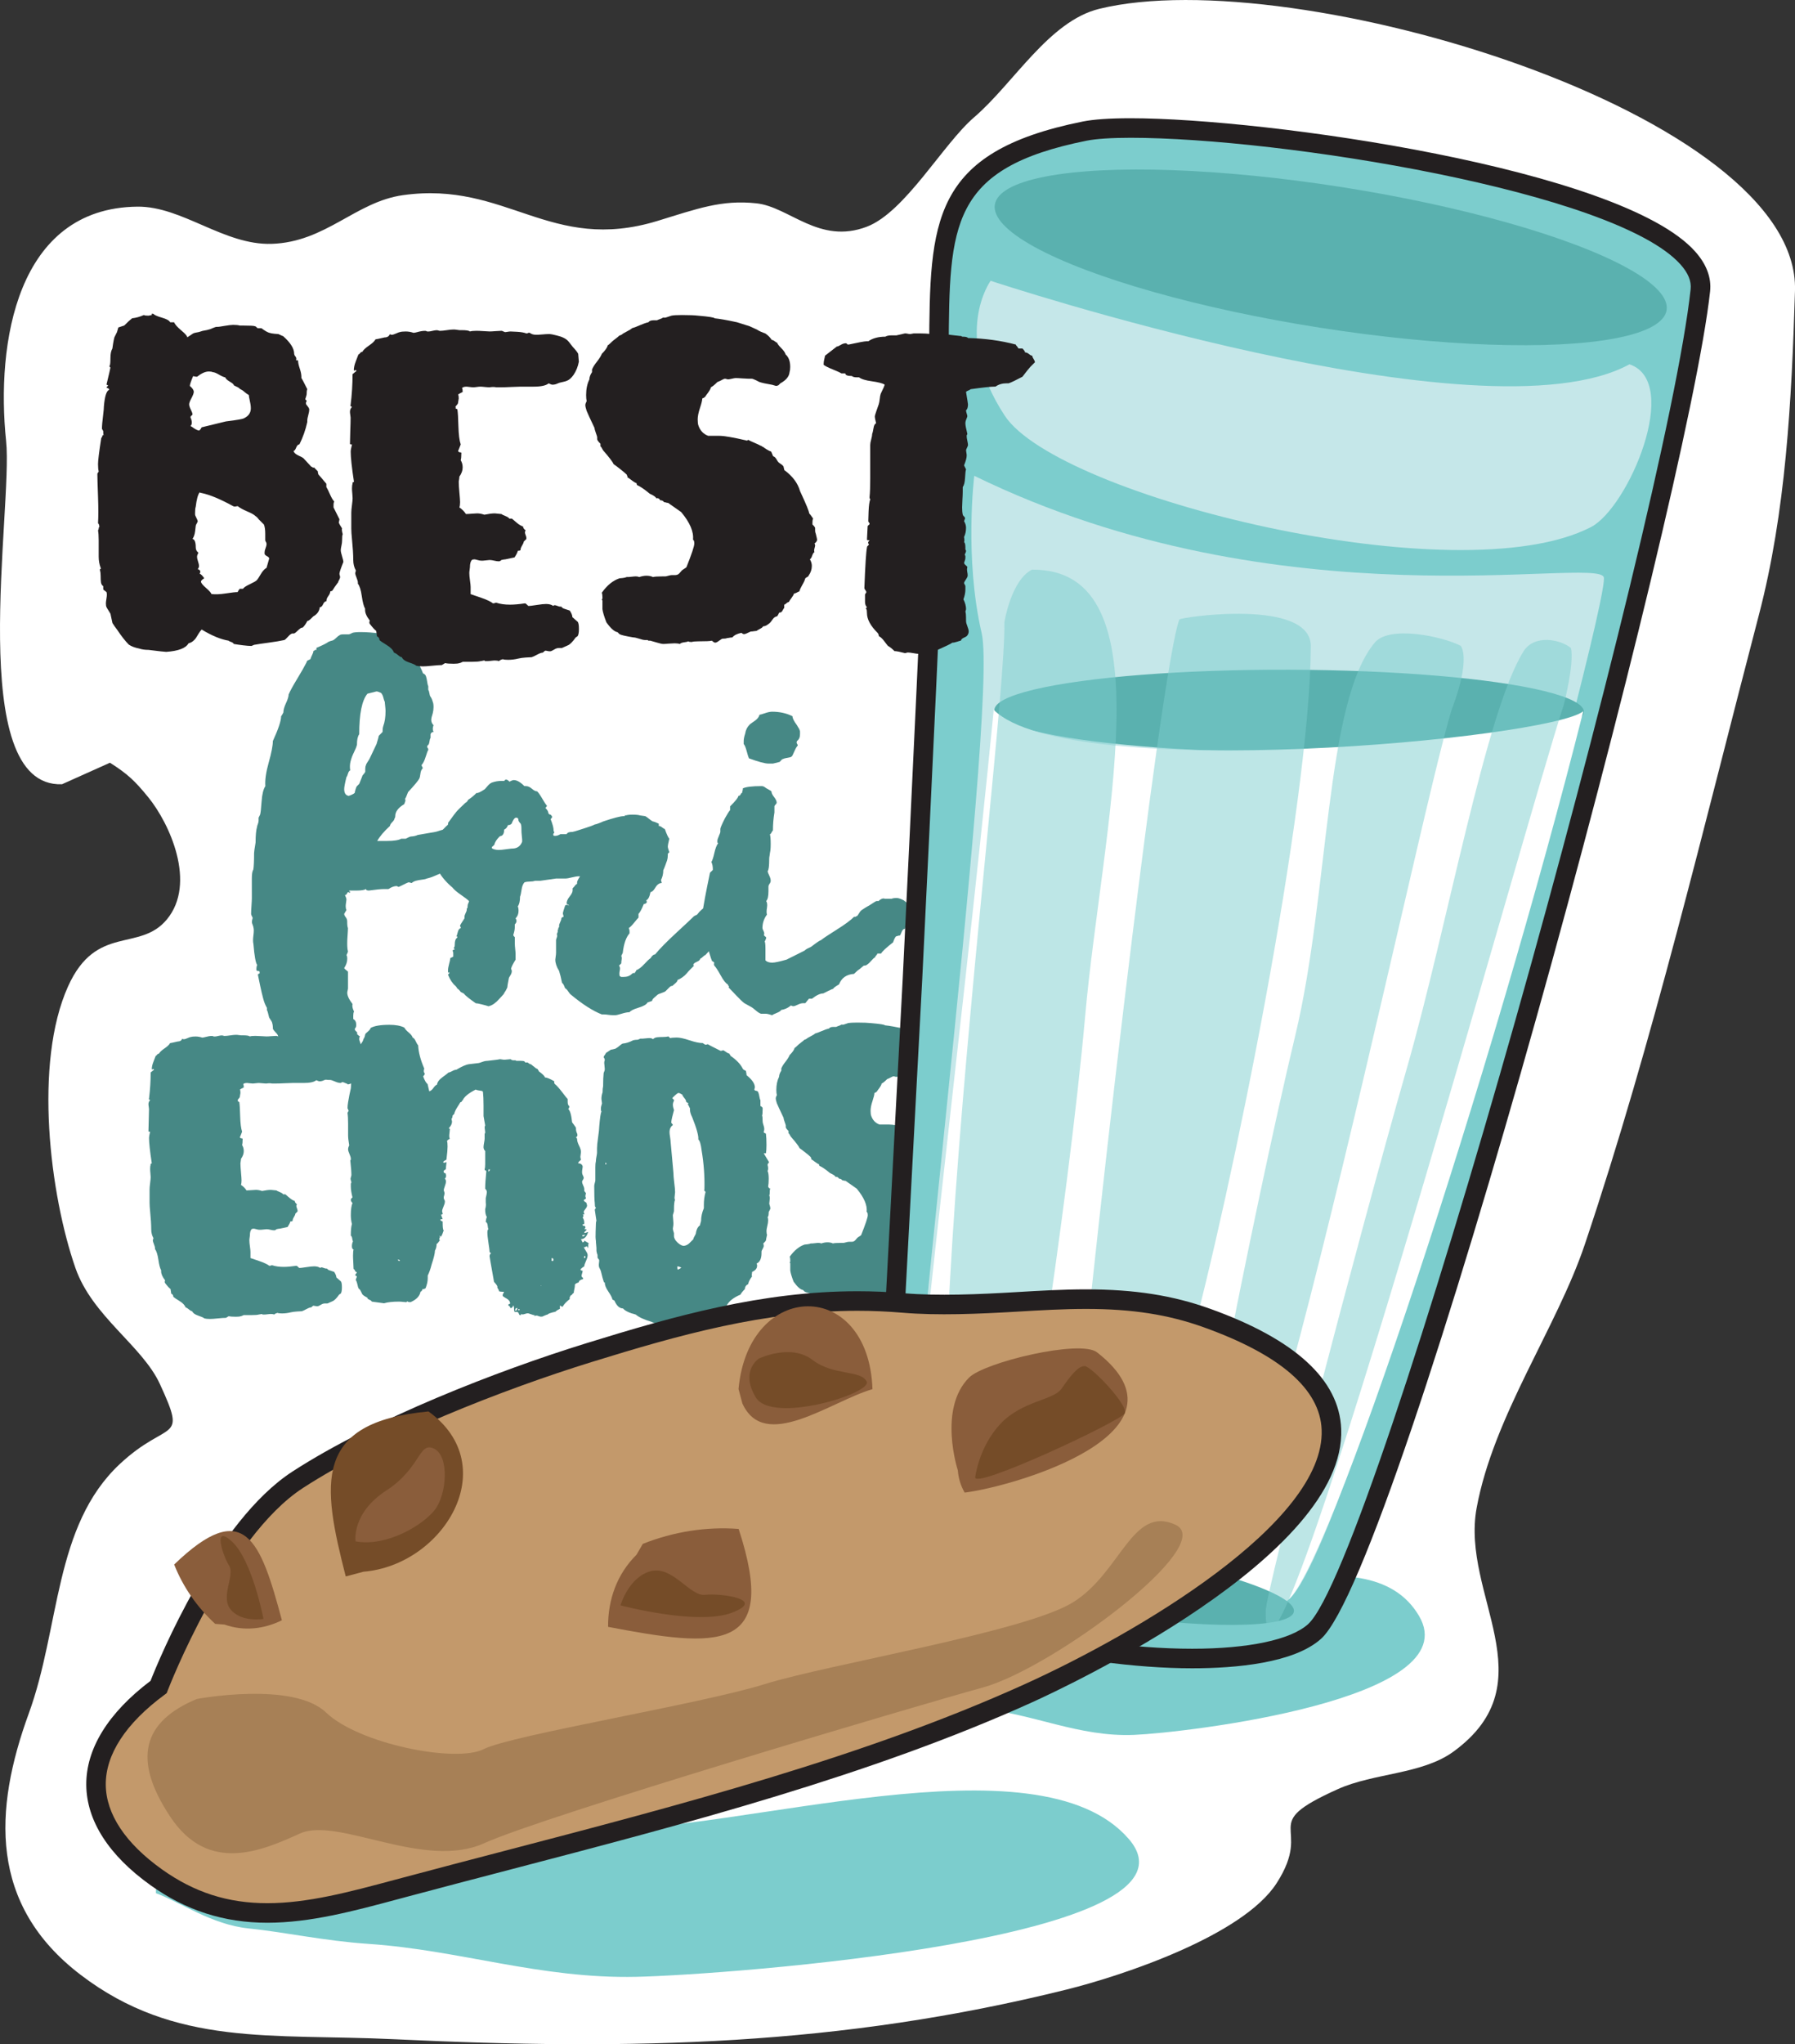 <?xml version="1.0" encoding="utf-8"?>
<!-- Generator: Adobe Illustrator 16.0.0, SVG Export Plug-In . SVG Version: 6.00 Build 0)  -->
<!DOCTYPE svg PUBLIC "-//W3C//DTD SVG 1.1//EN" "http://www.w3.org/Graphics/SVG/1.1/DTD/svg11.dtd">
<svg version="1.1" id="Layer_1" xmlns="http://www.w3.org/2000/svg" xmlns:xlink="http://www.w3.org/1999/xlink" x="0px" y="0px"
	 width="137.813px" height="156.848px" viewBox="0 0 137.813 156.848" enable-background="new 0 0 137.813 156.848"
	 xml:space="preserve">
<rect x="0" y="0" width="137.813" height="156.848" fill="#333333" stroke="none"/>
<g>
	<path fill="#FFFFFF" d="M4.761,60.173C-2.738,60.45,1.006,38.981,0.47,33.854c-0.785-7.511,0.799-17.902,10.081-17.998
		c3.438-0.035,6.644,2.969,10.303,2.854c4.163-0.13,6.438-3.227,10.085-3.736c7.961-1.116,11.293,4.501,19.556,1.972
		c3.073-0.941,4.905-1.632,7.58-1.346c2.533,0.271,4.813,3.188,8.477,1.795c2.93-1.113,5.859-6.353,8.227-8.386
		c3.058-2.623,5.747-7.385,9.621-8.332c14.965-3.658,53.826,8.088,53.412,21.634c-0.262,8.586-0.708,16.982-2.771,24.871
		c-4.203,16.063-8.129,32.733-13.366,48.301c-2.15,6.392-7.012,13.176-8.307,20.229c-1.222,6.655,5.553,13.347-1.779,18.686
		c-2.402,1.75-6.096,1.631-8.869,2.875c-6.342,2.846-1.776,2.664-4.706,7.219c-2.589,4.023-11.812,7.088-16.12,8.16
		c-17.418,4.328-33.242,4.687-51.627,3.813c-9.405-0.446-16.803,0.608-24.076-4.94c-7.055-5.381-6.68-12.658-3.981-20.057
		c2.415-6.619,1.918-14.396,6.985-19.134c3.744-3.498,5.219-1.503,3.078-6.146c-1.352-2.935-5.188-5.189-6.481-8.895
		c-1.95-5.597-3.228-15.72-0.562-21.621c2.164-4.787,5.479-2.593,7.579-5.124c2.302-2.772,0.224-7.358-1.438-9.391
		c-1.025-1.254-1.572-1.771-2.929-2.635L4.761,60.173z"/>
	<path fill="#7CCDCD" d="M65.831,127.92c1.088,0.579,2.456,2.007,4.076,2.235c1.721,0.244,3.33,0.771,5.338,0.951
		c4.037,0.358,7.557,2.184,11.824,2.008c3.885-0.16,25.666-2.691,21.877-9.131c-3.984-6.775-17.314-0.193-23.779-0.354
		c-3.842-0.095-7.205,0.7-11.084,0.613c-2.918-0.065-6.814-0.896-8.243,3.247L65.831,127.92z"/>
	<g>
		<path fill="#468885" d="M27.693,48.498c0.461,0,0.96,0.039,1.499,0.115c0.191,0.078,0.441,0.23,0.749,0.461h0.115
			c0.192,0,0.337,0.039,0.433,0.115c0.097,0.078,0.192,0.212,0.288,0.403c0.097,0.192,0.184,0.327,0.261,0.403l0.346,0.115
			c0.038,0.154,0.25,0.308,0.635,0.461c0.037,0.154,0.115,0.346,0.23,0.576c0.114,0.23,0.19,0.403,0.229,0.519
			c0.115,0.039,0.191,0.115,0.23,0.23c0.038,0.115,0.065,0.25,0.087,0.403c0.019,0.154,0.047,0.27,0.086,0.347v0.288
			c0.038,0.039,0.065,0.125,0.087,0.26c0.019,0.135,0.048,0.222,0.086,0.259c0.077,0.115,0.135,0.25,0.173,0.404
			c0.038,0.077,0.059,0.211,0.059,0.402c0,0.154-0.021,0.309-0.059,0.462c-0.077,0.229-0.115,0.402-0.115,0.519
			c0,0.154,0.059,0.289,0.174,0.404c-0.077,0.192-0.077,0.365,0,0.519c-0.115,0-0.192,0.059-0.23,0.173v0.288
			c-0.038,0.039-0.067,0.135-0.086,0.288c-0.021,0.154-0.067,0.25-0.145,0.289c-0.039,0.077-0.039,0.135,0,0.173
			c0.037,0.039,0.058,0.097,0.058,0.173c-0.039,0.039-0.106,0.212-0.201,0.52c-0.097,0.308-0.202,0.519-0.317,0.634
			c0,0.039,0.02,0.086,0.059,0.146c0.038,0.058,0.038,0.105,0,0.144c-0.077,0.077-0.125,0.202-0.146,0.375
			c-0.02,0.173-0.049,0.298-0.086,0.375c-0.078,0.154-0.365,0.5-0.864,1.038c-0.115,0.308-0.192,0.48-0.23,0.519
			c0.038,0.078,0.038,0.154,0,0.231L31.037,61.7c-0.461,0.27-0.691,0.577-0.691,0.922c0,0.078-0.021,0.135-0.058,0.173
			c0,0.078-0.059,0.173-0.175,0.289c-0.114,0.115-0.173,0.211-0.173,0.288c-0.461,0.423-0.788,0.808-0.979,1.153h0.749
			c0.538,0,0.901-0.059,1.096-0.173h0.346c0.077-0.038,0.153-0.077,0.23-0.115s0.145-0.058,0.202-0.058
			c0.057,0,0.134-0.01,0.229-0.029c0.097-0.02,0.183-0.048,0.261-0.086l1.324-0.23c0.038,0,0.175-0.038,0.404-0.116
			c0.23-0.075,0.403-0.114,0.52-0.114l0.346,0.173c0.191,0.078,0.326,0.154,0.402,0.23c0.348,0.154,0.521,0.327,0.521,0.52
			c0,0.078-0.01,0.173-0.029,0.289c-0.019,0.116-0.027,0.191-0.027,0.229c0,0.078,0.009,0.184,0.027,0.317
			c0.021,0.135,0.029,0.241,0.029,0.317c0,0.153-0.021,0.25-0.058,0.287c-0.078,0.193-0.386,0.386-0.924,0.577
			c-0.076,0.039-0.144,0.086-0.2,0.145c-0.058,0.058-0.106,0.105-0.146,0.144c-0.115,0.039-0.346,0.135-0.69,0.288
			c-0.348,0.154-0.615,0.25-0.809,0.289c-0.077,0.039-0.202,0.067-0.375,0.086c-0.173,0.021-0.326,0.049-0.461,0.086
			c-0.135,0.039-0.24,0.096-0.317,0.173l-0.229-0.058c-0.038,0-0.288,0.115-0.749,0.346h-0.058l-0.115-0.058
			c-0.193,0-0.404,0.078-0.635,0.23h-0.288c-0.271,0-0.673,0.039-1.211,0.115c-0.153,0-0.23-0.038-0.23-0.115
			c-0.115,0.077-0.346,0.115-0.69,0.115H26.83c-0.039,0.039-0.029,0.067,0.027,0.086c0.059,0.021,0.049,0.049-0.027,0.086
			c-0.078-0.077-0.137-0.065-0.174,0.029c-0.038,0.097-0.097,0.144-0.174,0.144c0.077,0.154,0.115,0.271,0.115,0.347
			c0,0.039-0.01,0.114-0.028,0.229c-0.02,0.115-0.028,0.212-0.028,0.288c0,0.115,0.02,0.212,0.058,0.289l-0.173,0.288
			c0,0.078,0.038,0.164,0.115,0.259c0.077,0.098,0.115,0.202,0.115,0.317c0,0.269,0.02,0.441,0.058,0.519
			c0,0.115-0.01,0.298-0.028,0.548c-0.02,0.25-0.028,0.452-0.028,0.605c0,0.308,0.02,0.519,0.058,0.634
			c0,0.039-0.038,0.135-0.115,0.289c0.038,0.039,0.059,0.135,0.059,0.288c0,0.23-0.077,0.461-0.23,0.692
			c0,0.039,0.038,0.086,0.115,0.144s0.135,0.106,0.173,0.145v1.269c0,0.039-0.01,0.096-0.028,0.173
			c-0.02,0.078-0.028,0.135-0.028,0.173c0,0.231,0.135,0.52,0.403,0.865c-0.039,0.154,0,0.346,0.115,0.577
			c-0.039,0.077-0.058,0.182-0.058,0.317c0,0.134,0,0.221,0,0.26c0.151,0.076,0.229,0.229,0.229,0.461
			c0,0.115-0.039,0.211-0.115,0.289c0,0.076,0.037,0.144,0.115,0.202c0.076,0.058,0.096,0.124,0.059,0.201
			c0.114,0.115,0.19,0.174,0.229,0.174c-0.039,0.038-0.058,0.114-0.058,0.23c0,0.038,0.019,0.105,0.058,0.202
			c0.038,0.095,0.058,0.182,0.058,0.259v0.059l0.288,0.173c0.077,0.384,0.115,0.634,0.115,0.75c0,0.038-0.02,0.134-0.058,0.289
			c-0.038,0.152-0.059,0.268-0.059,0.346c0,0.346-0.038,0.577-0.114,0.692c-0.039,0.076-0.021,0.124,0.058,0.144
			c0.077,0.02,0.115,0.048,0.115,0.086c-0.038,0.077-0.48,0.23-1.326,0.461c-0.038-0.039-0.115-0.078-0.23-0.115
			c-0.076-0.038-0.135-0.058-0.173-0.058h-0.058c-0.038,0.038-0.077,0.058-0.115,0.058c-0.115,0-0.26-0.038-0.433-0.115
			s-0.298-0.115-0.374-0.115h-0.115c-0.231,0-0.481-0.135-0.75-0.403h-0.288c-0.039-0.039-0.097-0.097-0.173-0.173l-0.058-0.116
			c-0.078-0.039-0.184-0.077-0.317-0.114c-0.135-0.039-0.24-0.077-0.317-0.115c-0.152-0.385-0.346-0.597-0.576-0.634
			c-0.346-0.461-0.673-0.808-0.979-1.038c0-0.23-0.135-0.423-0.403-0.577v-0.115c0-0.077-0.02-0.144-0.058-0.202
			c-0.038-0.058-0.096-0.125-0.173-0.202c-0.077-0.078-0.136-0.153-0.173-0.229c0-0.193-0.021-0.346-0.059-0.461
			c0-0.039-0.039-0.115-0.115-0.23l-0.114-0.173c-0.078-0.346-0.137-0.538-0.173-0.577v-0.173c-0.115-0.192-0.213-0.433-0.288-0.721
			c-0.078-0.289-0.154-0.614-0.231-0.98c-0.077-0.364-0.135-0.644-0.173-0.836c0-0.038,0.029-0.066,0.087-0.086
			c0.058-0.019,0.066-0.066,0.028-0.145c0.038-0.038,0-0.059-0.115-0.059c-0.077,0-0.115-0.038-0.115-0.114
			c0-0.153,0.021-0.27,0.059-0.347c-0.115-0.152-0.212-0.691-0.288-1.614c-0.039-0.152-0.039-0.375,0-0.662
			c0.038-0.288,0.038-0.49,0-0.605c0-0.038-0.021-0.104-0.059-0.202c-0.039-0.096-0.058-0.163-0.058-0.202
			c0-0.077,0.009-0.144,0.029-0.202c0.019-0.058,0.027-0.104,0.027-0.145l-0.058-0.115c-0.039-0.077-0.059-0.134-0.059-0.173
			c0-0.153,0.01-0.365,0.029-0.634s0.028-0.461,0.028-0.576V67.41c0-0.346,0.038-0.577,0.115-0.692
			c0.037-0.229,0.058-0.652,0.058-1.269c0-0.076,0.038-0.346,0.115-0.807c0-0.538,0.038-0.941,0.114-1.21
			c0-0.038,0.021-0.105,0.059-0.202s0.058-0.183,0.058-0.26v-0.23l0.115-0.23c0.038-0.114,0.077-0.45,0.115-1.009
			c0.038-0.557,0.135-0.951,0.289-1.182c-0.039-0.461,0.048-1.066,0.259-1.816s0.317-1.297,0.317-1.643
			c0.423-0.922,0.634-1.557,0.634-1.902c0.038-0.038,0.096-0.134,0.173-0.288c0-0.191,0.067-0.433,0.202-0.721
			c0.135-0.289,0.202-0.509,0.202-0.663c0.114-0.269,0.336-0.672,0.663-1.211c0.325-0.538,0.565-0.96,0.721-1.268
			c0-0.077,0.058-0.135,0.173-0.174l0.115-0.058c0.037-0.115,0.086-0.23,0.144-0.346c0.059-0.115,0.087-0.21,0.087-0.288
			c0.038,0,0.076-0.02,0.115-0.059c0.038-0.037,0.076-0.037,0.115,0v-0.173c0.461-0.191,0.769-0.346,0.923-0.461
			c0.076-0.038,0.191-0.077,0.346-0.115c0.076-0.037,0.163-0.104,0.259-0.201c0.097-0.097,0.184-0.163,0.261-0.202
			c0.038-0.038,0.145-0.059,0.316-0.059s0.297,0,0.374,0c0.038,0,0.097-0.019,0.174-0.058l0.115-0.058
			C27.175,48.518,27.386,48.498,27.693,48.498z M28.904,53.052l-0.691,0.174c-0.423,0.5-0.634,1.538-0.634,3.112
			c-0.115,0.154-0.174,0.423-0.174,0.808c-0.038,0.153-0.114,0.346-0.229,0.576c-0.115,0.229-0.202,0.461-0.26,0.691
			c-0.059,0.231-0.067,0.461-0.028,0.692c-0.078,0.039-0.136,0.125-0.174,0.259c-0.038,0.135-0.077,0.222-0.115,0.259
			c-0.115,0.461-0.173,0.771-0.173,0.923c0,0.309,0.115,0.481,0.346,0.52c0.231-0.077,0.384-0.153,0.462-0.23
			c0-0.038,0.02-0.125,0.059-0.259c0.038-0.134,0.076-0.221,0.114-0.26l0.174-0.173l0.229-0.577c0-0.038,0.029-0.086,0.087-0.145
			c0.059-0.058,0.105-0.124,0.145-0.202c0-0.037,0-0.114,0-0.229s0.02-0.211,0.058-0.289c0-0.038,0.038-0.115,0.115-0.229
			c0.077-0.115,0.135-0.212,0.173-0.288l0.52-1.097c0.115-0.383,0.174-0.595,0.174-0.634l0.288-0.289
			c0-0.191,0.019-0.346,0.058-0.461c0.115-0.307,0.173-0.692,0.173-1.153c0-0.075-0.01-0.201-0.028-0.375
			c-0.021-0.173-0.028-0.277-0.028-0.316c-0.039-0.077-0.077-0.192-0.115-0.346c-0.039-0.153-0.097-0.27-0.173-0.347
			C29.096,53.091,28.98,53.052,28.904,53.052z"/>
		<path fill="#468885" d="M39.454,59.855c0.229,0,0.499,0.153,0.807,0.461h0.115c0.152,0,0.308,0.067,0.461,0.202
			s0.289,0.201,0.404,0.201c0.114,0.115,0.249,0.309,0.402,0.576c0.153,0.271,0.27,0.442,0.347,0.52
			c0,0.039-0.021,0.078-0.059,0.115l-0.058,0.058c0.152,0.154,0.229,0.289,0.229,0.404c0.038,0.076,0.097,0.114,0.173,0.114
			c0.077,0.078,0.115,0.136,0.115,0.174s-0.038,0.097-0.115,0.173c0.153,0.385,0.23,0.673,0.23,0.864
			c0,0.078,0.02,0.116,0.059,0.116c0,0.039-0.021,0.077-0.059,0.115c-0.038,0.039-0.038,0.096,0,0.173
			c0.153,0.039,0.326,0,0.52-0.115h0.461l0.115-0.114c0.077-0.038,0.192-0.059,0.347-0.059l0.229-0.058
			c0.116-0.038,0.355-0.115,0.721-0.23c0.366-0.114,0.625-0.211,0.778-0.288c0.038,0,0.135-0.028,0.289-0.086
			c0.152-0.058,0.268-0.104,0.346-0.144c0.808-0.27,1.326-0.404,1.558-0.404h0.058c0.037,0,0.058-0.019,0.058-0.058
			c0-0.038,0.02-0.038,0.059,0c0.115-0.038,0.288-0.059,0.519-0.059c0.27,0,0.461,0.021,0.576,0.059l0.404,0.058
			c0.076,0.039,0.173,0.106,0.288,0.202c0.114,0.097,0.211,0.164,0.288,0.202c0.038,0,0.104,0.02,0.201,0.058
			c0.096,0.039,0.183,0.077,0.26,0.115v0.173c0.077,0,0.163,0.039,0.26,0.115c0.096,0.078,0.163,0.115,0.202,0.115
			c0.151,0.423,0.268,0.673,0.346,0.75c-0.078,0.308-0.115,0.519-0.115,0.634c0,0.039,0.037,0.173,0.115,0.403l-0.115,0.115v0.115
			c0,0.154-0.021,0.288-0.058,0.403c-0.039,0.115-0.087,0.25-0.146,0.404c-0.058,0.153-0.105,0.269-0.144,0.346
			c0,0.27-0.059,0.519-0.174,0.75l0.058,0.229c-0.191,0-0.354,0.115-0.489,0.347c-0.136,0.229-0.26,0.346-0.375,0.346
			c-0.076,0.385-0.191,0.596-0.346,0.634c0.037,0,0.059,0.059,0.059,0.173c-0.078,0.078-0.154,0.115-0.23,0.115
			c-0.154,0.385-0.289,0.634-0.404,0.75v0.288c-0.077,0.078-0.191,0.212-0.346,0.404s-0.288,0.327-0.403,0.402
			c0.038,0.078,0.059,0.154,0.059,0.231s0,0.135,0,0.173c-0.271,0.308-0.442,0.807-0.52,1.499l-0.114,0.23
			c0.036,0.077,0.047,0.173,0.027,0.287c-0.02,0.115-0.027,0.213-0.027,0.289l-0.175,0.174c0.077,0.076,0.097,0.201,0.06,0.375
			c-0.039,0.173-0.039,0.316,0,0.433l0.115,0.058c0.075,0,0.134,0,0.173,0c0.269,0,0.479-0.077,0.634-0.229
			c0.076-0.077,0.153-0.096,0.229-0.059c0-0.037,0.021-0.075,0.059-0.114c0.038-0.038,0.058-0.076,0.058-0.115
			c0.192-0.077,0.395-0.23,0.605-0.461c0.211-0.231,0.375-0.384,0.489-0.461c0.115-0.192,0.23-0.288,0.347-0.288
			c0.346-0.422,0.894-0.98,1.644-1.672c0.749-0.692,1.2-1.114,1.354-1.27l0.229-0.114c0.23-0.308,0.48-0.52,0.75-0.635
			c0-0.076,0.02-0.134,0.059-0.173c0.461-0.346,0.71-0.519,0.749-0.519c0.19-0.385,0.519-0.577,0.979-0.577h0.115
			c0.037,0,0.144-0.02,0.315-0.059c0.174-0.037,0.299-0.058,0.375-0.058h0.115c0.077,0,0.192,0.048,0.347,0.145
			c0.152,0.096,0.269,0.144,0.347,0.144c0.037,0,0.134,0.078,0.288,0.23v0.461c0,0.077-0.029,0.135-0.087,0.173
			c-0.059,0.039-0.125,0.078-0.201,0.114c-0.078,0.039-0.136,0.078-0.174,0.115c-0.038,0.078-0.105,0.146-0.201,0.202
			c-0.097,0.058-0.164,0.106-0.202,0.145c-0.038,0.229-0.192,0.365-0.461,0.402c-0.115,0.078-0.251,0.241-0.403,0.49
			c-0.153,0.25-0.309,0.414-0.462,0.49c-0.038,0-0.058,0.078-0.058,0.23c-0.077,0.039-0.184,0.145-0.316,0.317
			c-0.136,0.173-0.278,0.298-0.433,0.375c-0.039,0.115-0.098,0.229-0.173,0.346c-0.078,0.115-0.184,0.25-0.317,0.403
			c-0.135,0.154-0.24,0.27-0.317,0.346c-0.037,0-0.096,0.039-0.173,0.115c-0.077,0.078-0.152,0.135-0.229,0.173
			c0,0.078-0.086,0.154-0.259,0.23c-0.175,0.077-0.261,0.153-0.261,0.23c0,0.039,0.02,0.059,0.059,0.059
			c-0.077,0.076-0.173,0.173-0.288,0.287c-0.115,0.115-0.212,0.223-0.288,0.317c-0.078,0.096-0.185,0.192-0.317,0.288
			c-0.135,0.096-0.26,0.164-0.375,0.202c0,0.078-0.058,0.164-0.173,0.259c-0.115,0.097-0.191,0.164-0.229,0.202
			c-0.077,0-0.146,0.029-0.202,0.086c-0.058,0.057-0.115,0.115-0.173,0.173c-0.059,0.058-0.106,0.106-0.145,0.145
			c-0.039,0.038-0.145,0.086-0.316,0.144c-0.173,0.058-0.279,0.106-0.317,0.144c-0.038,0.039-0.115,0.106-0.23,0.202
			c-0.114,0.097-0.173,0.184-0.173,0.26l-0.346,0.114c-0.078,0.154-0.309,0.289-0.692,0.404c-0.383,0.115-0.614,0.23-0.69,0.346
			c-0.154,0-0.355,0.038-0.605,0.115s-0.413,0.115-0.49,0.115h-0.173c-0.114,0-0.239-0.01-0.375-0.029
			c-0.135-0.02-0.239-0.029-0.315-0.029h-0.173c-0.692-0.268-1.499-0.786-2.423-1.557c-0.037-0.038-0.096-0.115-0.173-0.229
			c-0.077-0.115-0.153-0.192-0.229-0.23c-0.077-0.23-0.154-0.365-0.23-0.404c-0.077-0.384-0.153-0.69-0.229-0.922
			c-0.193-0.307-0.288-0.595-0.288-0.865c0-0.037,0.009-0.114,0.028-0.229c0.019-0.115,0.028-0.211,0.028-0.288v-0.98
			c0-0.037,0.02-0.104,0.059-0.201c0.036-0.096,0.036-0.183,0-0.26c0.075-0.152,0.095-0.25,0.058-0.288
			c0.037-0.037,0.058-0.087,0.058-0.145s0.02-0.086,0.059-0.086V71.04c0-0.077,0.027-0.173,0.086-0.288
			c0.058-0.114,0.087-0.211,0.087-0.289c0.038-0.075,0.096-0.114,0.173-0.114c0-0.038-0.01-0.086-0.029-0.145
			c-0.019-0.058-0.027-0.104-0.027-0.144c0-0.038,0.058-0.23,0.173-0.577c0.038-0.038,0.096-0.059,0.173-0.059l0.115,0.059
			c0-0.038-0.028-0.066-0.086-0.086c-0.059-0.02-0.087-0.048-0.087-0.086c0-0.153,0.075-0.326,0.229-0.52
			c0.153-0.19,0.23-0.346,0.23-0.461v-0.173l0.114-0.115c0.077-0.116,0.153-0.191,0.231-0.23v-0.115c0-0.077,0.076-0.23,0.229-0.461
			h-0.114c-0.115,0-0.289,0.029-0.521,0.086c-0.23,0.057-0.385,0.086-0.461,0.086h-0.749l-1.211,0.173h-0.403
			c-0.114,0.039-0.251,0.059-0.403,0.059c-0.153,0-0.288,0.02-0.403,0.058c-0.115,0.115-0.191,0.308-0.229,0.577
			c-0.039,0.269-0.077,0.441-0.115,0.519c0,0.347-0.059,0.598-0.173,0.75c0.038,0.078,0.058,0.193,0.058,0.347
			c0,0.229-0.077,0.423-0.229,0.575c0.114,0.154,0.095,0.309-0.059,0.461v0.23c0,0.154-0.039,0.346-0.115,0.577
			c0,0.039,0.02,0.078,0.059,0.115l0.058,0.058v0.461c0,0.115,0.009,0.259,0.028,0.432c0.019,0.174,0.029,0.299,0.029,0.375v0.461
			c-0.193,0.309-0.31,0.539-0.347,0.692c0.037,0.078,0.059,0.135,0.059,0.173c0,0.115-0.039,0.231-0.116,0.347
			c-0.077,0.114-0.115,0.191-0.115,0.229c-0.077,0.385-0.115,0.615-0.115,0.692l-0.114,0.229c-0.077,0.115-0.136,0.212-0.174,0.288
			c-0.076,0.078-0.183,0.193-0.316,0.346c-0.135,0.154-0.27,0.279-0.403,0.375c-0.135,0.098-0.279,0.164-0.433,0.202
			c-0.115-0.038-0.288-0.087-0.52-0.145c-0.23-0.059-0.385-0.086-0.461-0.086c-0.5-0.347-0.808-0.596-0.923-0.75l-0.229-0.115
			c-0.077-0.115-0.174-0.21-0.288-0.288c0-0.038-0.039-0.096-0.115-0.173c-0.23-0.192-0.423-0.48-0.576-0.865
			c0.077-0.077,0.115-0.134,0.115-0.173h-0.115V74.44c0-0.115,0.028-0.278,0.086-0.49c0.059-0.211,0.087-0.355,0.087-0.433
			l0.23-0.115c0-0.038,0-0.115,0-0.23c0-0.114-0.021-0.191-0.059-0.23l0.059-0.059c0.039,0,0.077-0.019,0.114-0.058l-0.058-0.058
			c-0.038,0-0.038-0.02,0-0.059c0.039-0.038,0.058-0.115,0.058-0.229c0-0.27,0.059-0.441,0.174-0.52
			c0.038-0.038,0.038-0.077,0-0.114h-0.059c0.038-0.038,0.076-0.145,0.115-0.317c0.038-0.173,0.115-0.278,0.23-0.317v-0.058
			l-0.059-0.115c0-0.038,0.115-0.229,0.346-0.577v-0.114c0-0.076,0.029-0.174,0.088-0.288c0.058-0.115,0.086-0.192,0.086-0.23
			v-0.115l0.059-0.058v-0.058c0-0.115,0.019-0.21,0.058-0.288c0.037-0.077,0.059-0.135,0.059-0.174
			c-0.115-0.114-0.327-0.277-0.635-0.489c-0.309-0.21-0.52-0.395-0.635-0.547c-0.96-0.808-1.44-1.691-1.44-2.652
			c0-0.076,0.039-0.115,0.115-0.115l-0.115-0.229c0.039-0.115,0.077-0.27,0.115-0.461s0.076-0.326,0.114-0.403
			c0.115-0.192,0.327-0.441,0.634-0.75l0.116-0.115c0.115-0.077,0.153-0.152,0.115-0.229c0.384-0.538,0.634-0.865,0.749-0.98
			l0.173-0.173c0.309-0.307,0.48-0.461,0.52-0.461l0.115-0.173c0.191-0.116,0.403-0.289,0.635-0.52
			c0.075,0.039,0.288-0.058,0.634-0.288c0.038-0.038,0.115-0.125,0.229-0.26c0.116-0.134,0.231-0.221,0.348-0.259
			c0.229-0.077,0.461-0.115,0.69-0.115h0.23c0.077-0.152,0.211-0.134,0.402,0.059C39.261,59.894,39.376,59.855,39.454,59.855z
			 M39.627,62.737c-0.115,0-0.23,0.154-0.347,0.461c-0.077,0.077-0.174,0.115-0.288,0.115c-0.038,0.153-0.136,0.27-0.288,0.346
			c0,0.193-0.038,0.327-0.115,0.404l-0.059,0.058c-0.038,0-0.097,0.021-0.173,0.059c-0.229,0.229-0.365,0.441-0.402,0.634
			l-0.115,0.114c-0.078,0.039-0.097,0.097-0.058,0.174c0.151,0.078,0.325,0.114,0.519,0.114c0.115,0,0.308-0.019,0.576-0.058
			c0.269-0.038,0.462-0.058,0.577-0.058c0.307-0.038,0.519-0.211,0.634-0.52v-0.173c0-0.038-0.01-0.134-0.028-0.288
			c-0.021-0.153-0.029-0.346-0.029-0.577c0-0.152-0.02-0.269-0.058-0.346c-0.115-0.115-0.173-0.211-0.173-0.289
			C39.8,62.795,39.742,62.737,39.627,62.737z"/>
		<path fill="#468885" d="M58.479,60.316c0.076,0,0.145,0.02,0.201,0.058c0.058,0.039,0.115,0.078,0.173,0.116
			c0.059,0.039,0.125,0.077,0.202,0.115c0.076,0.039,0.135,0.077,0.173,0.115c0,0.114,0.066,0.259,0.202,0.432
			c0.134,0.173,0.201,0.316,0.201,0.433c0,0.039-0.021,0.077-0.058,0.115c-0.077,0.078-0.115,0.135-0.115,0.173v0.461
			c-0.077,0.461-0.115,0.922-0.115,1.383c-0.038,0.039-0.077,0.098-0.115,0.174s-0.077,0.114-0.115,0.114
			c0.038,0.154,0.059,0.403,0.059,0.75c0,0.309-0.021,0.539-0.059,0.691c0,0.039-0.01,0.105-0.027,0.202
			c-0.021,0.096-0.029,0.183-0.029,0.259c0,0.539-0.039,0.846-0.115,0.922c0,0.078,0.038,0.193,0.115,0.346
			c0.076,0.154,0.115,0.288,0.115,0.403c0,0.078-0.028,0.154-0.086,0.23c-0.059,0.077-0.087,0.153-0.087,0.23v0.346
			c0,0.386-0.059,0.635-0.173,0.75c0.075,0.115,0.096,0.288,0.058,0.52c-0.039,0.23-0.039,0.404,0,0.519
			c-0.23,0.309-0.346,0.654-0.346,1.038c0,0.039,0.027,0.115,0.086,0.231c0.058,0.115,0.066,0.211,0.028,0.288
			c0,0.039,0.028,0.078,0.086,0.115c0.059,0.038,0.088,0.077,0.088,0.114c0,0.039-0.039,0.136-0.115,0.289
			c0.038,0.039,0.058,0.23,0.058,0.576v0.231v0.634c0.115,0.115,0.288,0.173,0.52,0.173c0.191,0,0.557-0.077,1.096-0.231
			l1.384-0.691c0.076-0.076,0.183-0.145,0.316-0.202s0.221-0.105,0.26-0.145c0.346-0.269,0.576-0.422,0.691-0.461
			c0.191-0.152,0.596-0.422,1.211-0.807c0.613-0.383,1.057-0.71,1.325-0.979h0.115c0.038-0.038,0.076-0.059,0.115-0.059
			c0.038-0.038,0.087-0.104,0.145-0.202c0.059-0.096,0.105-0.163,0.145-0.202c0.038-0.037,0.135-0.104,0.288-0.201
			c0.152-0.097,0.269-0.163,0.347-0.202c0.346-0.23,0.537-0.347,0.576-0.347h0.173c0-0.037,0.058-0.086,0.173-0.144
			s0.211-0.067,0.288-0.029h0.289h0.23c0.075-0.038,0.211-0.058,0.402-0.058c0.115,0,0.288,0.058,0.52,0.173
			c0.384,0.269,0.577,0.5,0.577,0.692c0.036,0.039,0.036,0.076,0,0.114c-0.039,0.077-0.059,0.136-0.059,0.174
			c-0.039,0.077-0.058,0.135-0.058,0.173c0,0.114,0,0.192,0,0.229c-0.039,0.039-0.06,0.098-0.06,0.173
			c-0.191,0.309-0.288,0.52-0.288,0.635c-0.114,0-0.2,0.077-0.259,0.23c-0.058,0.154-0.105,0.25-0.145,0.288
			c-0.077,0-0.135,0.01-0.173,0.029c-0.039,0.02-0.077,0.028-0.115,0.028c-0.077,0.078-0.154,0.23-0.23,0.462
			c-0.539,0.423-0.846,0.711-0.923,0.864h-0.288c0,0.039-0.027,0.086-0.087,0.145c-0.058,0.058-0.086,0.105-0.086,0.144
			c-0.077,0.039-0.173,0.125-0.288,0.259c-0.115,0.136-0.229,0.241-0.346,0.317c-0.039,0.039-0.116,0.058-0.231,0.058l-0.346,0.288
			c-0.077,0.039-0.212,0.154-0.403,0.347c-0.575,0.039-0.961,0.308-1.152,0.807c-0.271,0.154-0.423,0.269-0.461,0.346
			c-0.039,0-0.173,0.059-0.403,0.173l-0.346,0.174c-0.231,0-0.521,0.135-0.865,0.403h-0.23c-0.039,0.039-0.087,0.097-0.145,0.173
			c-0.058,0.078-0.106,0.136-0.145,0.174H61.65c-0.114,0-0.251,0.039-0.403,0.114c-0.153,0.078-0.27,0.116-0.347,0.116
			c-0.038,0-0.097-0.019-0.173-0.058c-0.229,0.192-0.48,0.308-0.749,0.346c-0.039,0.078-0.153,0.153-0.347,0.23
			c-0.192,0.076-0.308,0.134-0.346,0.173c-0.23-0.077-0.403-0.115-0.52-0.115H58.42c-0.115-0.039-0.251-0.125-0.404-0.259
			c-0.153-0.135-0.269-0.222-0.346-0.26l-0.52-0.288c-0.153-0.115-0.365-0.317-0.634-0.605c-0.27-0.289-0.462-0.49-0.577-0.604
			c0.038-0.038,0.038-0.077,0-0.115s-0.058-0.077-0.058-0.115c-0.154-0.077-0.337-0.308-0.548-0.692
			c-0.211-0.384-0.374-0.634-0.489-0.75c-0.039-0.076-0.039-0.152,0-0.229c-0.078-0.077-0.136-0.116-0.174-0.116
			c-0.038-0.076-0.115-0.307-0.23-0.691c-0.114-0.384-0.191-0.691-0.229-0.923c0-0.114-0.049-0.325-0.145-0.634
			c-0.097-0.307-0.145-0.538-0.145-0.691s0.058-0.288,0.173-0.404L54.04,70.29c-0.039-0.077-0.077-0.134-0.115-0.173
			c0.076-0.614,0.269-1.652,0.576-3.113c0-0.038,0.038-0.086,0.115-0.144c0.076-0.059,0.114-0.105,0.114-0.145
			c0-0.229-0.038-0.422-0.114-0.576c0.076-0.115,0.152-0.347,0.23-0.692c0.076-0.346,0.173-0.595,0.288-0.749l-0.058-0.058
			c0-0.038,0-0.076,0-0.115c0-0.076,0.036-0.202,0.114-0.375c0.076-0.173,0.115-0.278,0.115-0.317v-0.23
			c0-0.077,0.115-0.347,0.346-0.808c0.192-0.346,0.326-0.557,0.403-0.634v-0.289c0.423-0.422,0.635-0.691,0.635-0.807
			c0.076,0,0.135-0.038,0.173-0.115c0.037-0.077,0.076-0.115,0.115-0.115c0-0.038,0.009-0.086,0.028-0.144
			c0.019-0.059,0.029-0.125,0.029-0.202C57.269,60.374,57.749,60.316,58.479,60.316z M59.286,54.608
			c0.576,0,1.096,0.116,1.557,0.346c0,0.154,0.115,0.385,0.346,0.692c0.038,0.077,0.097,0.173,0.173,0.288l0.059,0.173v0.23
			c0,0.23-0.077,0.403-0.23,0.52c-0.038,0.078-0.038,0.144,0,0.202c0.038,0.058,0.059,0.105,0.059,0.145
			c-0.077,0.077-0.153,0.202-0.23,0.375s-0.135,0.298-0.173,0.375c-0.039,0.078-0.097,0.125-0.173,0.146
			c-0.077,0.02-0.173,0.039-0.288,0.058c-0.115,0.02-0.212,0.048-0.288,0.086c-0.039,0-0.087,0.039-0.145,0.115
			c-0.059,0.078-0.106,0.115-0.145,0.115l-0.462,0.114h-0.346c-0.271,0-0.771-0.134-1.499-0.402
			c-0.039-0.077-0.098-0.261-0.173-0.548c-0.077-0.288-0.154-0.471-0.23-0.549v-0.229c0-0.153,0.038-0.346,0.115-0.577
			c0.038-0.268,0.153-0.499,0.346-0.691c0.038-0.038,0.115-0.096,0.23-0.173c0.308-0.19,0.479-0.383,0.52-0.576
			c0.037,0,0.173-0.037,0.403-0.114C58.94,54.647,59.132,54.608,59.286,54.608z"/>
	</g>
	<g>
		<path fill="#468885" d="M18.5,79.438h0.127c0.313,0,0.496,0.028,0.553,0.085c0.086-0.028,0.228-0.042,0.426-0.042
			c0.113,0,0.27,0.007,0.469,0.021c0.197,0.016,0.324,0.021,0.383,0.021c0.085,0,0.212-0.006,0.382-0.021
			c0.171-0.014,0.298-0.021,0.383-0.021c0.028,0,0.07,0.015,0.128,0.042c0.058,0.028,0.1,0.042,0.128,0.042
			c0.027,0,0.077-0.006,0.148-0.021c0.069-0.014,0.134-0.021,0.19-0.021c0.027,0,0.17,0.007,0.426,0.021
			c0.255,0.016,0.452,0.05,0.596,0.106c0.057,0,0.099-0.015,0.127-0.043h0.085c0.113,0.085,0.241,0.128,0.383,0.128h0.17
			c0.058,0,0.156-0.007,0.298-0.021c0.143-0.014,0.255-0.021,0.342-0.021h0.127c0.057,0,0.197,0.028,0.426,0.085
			c0.367,0.085,0.623,0.212,0.765,0.382c0.028,0.029,0.085,0.1,0.17,0.213s0.156,0.199,0.213,0.255
			c0.028,0.029,0.07,0.079,0.128,0.149c0.057,0.071,0.1,0.135,0.128,0.19l0.043,0.511c-0.059,0.312-0.171,0.595-0.341,0.85
			c-0.143,0.199-0.283,0.326-0.426,0.383c-0.057,0.029-0.156,0.058-0.298,0.085c-0.142,0.029-0.241,0.058-0.297,0.085
			c-0.114,0.058-0.229,0.085-0.341,0.085c-0.058,0-0.143-0.027-0.255-0.085c-0.171,0.144-0.496,0.213-0.979,0.213h-0.851
			c-0.113,0-0.313,0.008-0.597,0.021c-0.282,0.015-0.51,0.021-0.68,0.021h-0.298c-0.113-0.027-0.255-0.027-0.425,0
			c-0.085,0-0.191-0.007-0.319-0.021s-0.22-0.021-0.276-0.021c-0.056,0-0.135,0.008-0.232,0.021
			c-0.101,0.015-0.178,0.021-0.234,0.021c-0.056,0-0.135-0.007-0.232-0.021c-0.101-0.014-0.164-0.021-0.191-0.021
			c-0.143,0-0.241,0.028-0.298,0.086c0.028,0.057,0.043,0.142,0.043,0.255c-0.171,0.085-0.271,0.142-0.298,0.17
			c0.026,0.027,0.042,0.112,0.042,0.255l-0.042,0.255c0,0.057-0.028,0.113-0.085,0.17c-0.059,0.057-0.085,0.1-0.085,0.127
			c0.026,0.029,0.026,0.057,0,0.085l0.085,0.042c0.026,0,0.042,0.015,0.042,0.042c0.027,0.17,0.05,0.525,0.063,1.063
			c0.015,0.539,0.063,0.936,0.148,1.189c-0.085,0.229-0.144,0.369-0.17,0.425c0.026,0.058,0.069,0.085,0.127,0.085
			c0.057,0,0.085,0.016,0.085,0.042c0,0.229-0.015,0.384-0.042,0.469c0.085,0.142,0.128,0.298,0.128,0.468
			c0,0.199-0.071,0.396-0.213,0.595c0,0.058-0.008,0.121-0.021,0.191c-0.015,0.07-0.021,0.121-0.021,0.148
			c0,0.17,0.015,0.404,0.043,0.702c0.026,0.297,0.042,0.503,0.042,0.616c0,0.142-0.016,0.255-0.042,0.34
			c0.17,0.113,0.312,0.255,0.425,0.425c0.085,0,0.213-0.007,0.383-0.021s0.283-0.021,0.34-0.021c0.143,0,0.299,0.029,0.469,0.085
			c0.282-0.057,0.511-0.085,0.681-0.085l0.425,0.043c0.028,0.028,0.113,0.071,0.256,0.127c0.142,0.058,0.228,0.113,0.255,0.17h0.17
			c0.027,0.029,0.129,0.114,0.299,0.256s0.312,0.227,0.425,0.255c0,0.085,0.057,0.17,0.17,0.255
			c-0.057,0.057-0.063,0.143-0.021,0.255c0.043,0.114,0.064,0.185,0.064,0.212v0.085l-0.17,0.17c0,0.058-0.036,0.143-0.106,0.255
			c-0.07,0.114-0.105,0.213-0.105,0.298c-0.028,0.028-0.085,0.042-0.17,0.042c-0.028,0.113-0.101,0.256-0.213,0.426l-0.596,0.127
			c-0.058,0-0.143,0.015-0.256,0.042c-0.057,0.057-0.113,0.085-0.17,0.085c-0.085,0-0.185-0.015-0.298-0.042
			c-0.113-0.028-0.212-0.042-0.297-0.042l-0.426,0.042h-0.127c-0.059,0-0.136-0.015-0.234-0.042
			c-0.101-0.028-0.163-0.042-0.191-0.042c-0.085,0-0.142,0.015-0.17,0.042c-0.085,0.085-0.128,0.24-0.128,0.468
			c0,0.028-0.007,0.085-0.021,0.17c-0.016,0.085-0.021,0.156-0.021,0.212c0,0.114,0.014,0.271,0.042,0.468
			c0.028,0.199,0.043,0.341,0.043,0.426v0.468c0.085,0.027,0.313,0.105,0.682,0.233c0.367,0.127,0.622,0.249,0.765,0.361
			c0.057,0,0.1-0.007,0.128-0.021c0.028-0.015,0.057-0.021,0.085-0.021c0.255,0.085,0.553,0.127,0.893,0.127
			c0.257,0,0.581-0.028,0.979-0.085c0.027,0,0.099,0.057,0.212,0.17c0.085,0,0.262-0.021,0.532-0.063
			c0.269-0.042,0.474-0.064,0.616-0.064c0.197,0,0.354,0.042,0.468,0.127c0.026-0.056,0.099-0.063,0.213-0.021
			c0.112,0.042,0.184,0.063,0.212,0.063h0.085c0.028,0.029,0.057,0.058,0.085,0.085l0.085,0.043l0.383,0.127
			c0.113,0.17,0.17,0.313,0.17,0.425c0.028,0.029,0.086,0.079,0.171,0.149c0.086,0.071,0.142,0.121,0.171,0.149
			c0.057,0.057,0.085,0.212,0.085,0.468c0,0.227-0.028,0.383-0.085,0.468l-0.128,0.085c-0.198,0.284-0.368,0.454-0.511,0.51
			l-0.383,0.17H24.92c-0.085,0-0.186,0.036-0.298,0.106c-0.113,0.071-0.198,0.106-0.255,0.106c-0.058,0-0.113-0.007-0.171-0.021
			c-0.058-0.014-0.1-0.021-0.128-0.021c-0.027,0-0.085,0.042-0.17,0.128c-0.085,0-0.206,0.042-0.36,0.127
			c-0.156,0.085-0.276,0.142-0.361,0.17c-0.057,0-0.185,0.007-0.383,0.021c-0.198,0.015-0.354,0.035-0.468,0.063
			c-0.228,0.057-0.453,0.085-0.681,0.085c-0.17,0-0.284-0.015-0.341-0.042l-0.127,0.042c-0.058,0.027-0.1,0.057-0.128,0.085
			c-0.057-0.029-0.142-0.042-0.255-0.042c-0.059,0-0.144,0.006-0.255,0.021c-0.114,0.015-0.199,0.021-0.256,0.021
			c-0.028,0-0.07,0-0.127,0l-0.044-0.042c-0.027,0-0.069,0.006-0.127,0.021s-0.1,0.021-0.128,0.021
			c-0.085,0.028-0.27,0.042-0.553,0.042h-0.595c-0.114,0.056-0.187,0.085-0.213,0.085c-0.085,0.028-0.213,0.042-0.383,0.042
			c-0.256,0-0.439-0.015-0.554-0.042l-0.213,0.127c-0.142,0-0.347,0.014-0.616,0.042s-0.475,0.042-0.615,0.042
			c-0.171,0-0.313-0.015-0.427-0.042c-0.057-0.057-0.212-0.127-0.468-0.212c-0.255-0.085-0.411-0.199-0.467-0.34
			c-0.058,0-0.136-0.042-0.234-0.127c-0.1-0.085-0.19-0.143-0.275-0.17c-0.058-0.171-0.213-0.333-0.469-0.489
			c-0.255-0.155-0.41-0.262-0.468-0.319c0-0.113-0.057-0.198-0.17-0.255c0-0.057-0.007-0.121-0.021-0.191
			c-0.016-0.069-0.021-0.119-0.021-0.148c-0.114-0.085-0.256-0.24-0.426-0.468c-0.028-0.057-0.028-0.113,0-0.17v-0.042
			c-0.198-0.256-0.298-0.482-0.298-0.681v-0.085c-0.085-0.142-0.155-0.411-0.212-0.808c-0.059-0.396-0.144-0.666-0.257-0.809v-0.085
			c0-0.056-0.027-0.154-0.085-0.297c-0.057-0.142-0.085-0.241-0.085-0.298L11.782,95c-0.113-0.198-0.171-0.425-0.171-0.68
			c0-0.17-0.008-0.368-0.021-0.595c-0.015-0.228-0.036-0.482-0.063-0.767c-0.028-0.283-0.043-0.51-0.043-0.68v-1.021
			c0-0.112,0.015-0.275,0.043-0.488c0.027-0.212,0.042-0.361,0.042-0.446c0-0.057-0.007-0.156-0.021-0.298
			c-0.015-0.143-0.021-0.255-0.021-0.34c0-0.143,0.015-0.255,0.042-0.34c-0.027-0.028-0.027-0.043,0-0.043l0.085-0.042
			c-0.142-0.936-0.212-1.587-0.212-1.955c0-0.085,0.027-0.24,0.085-0.469h-0.043c-0.057,0-0.085-0.014-0.085-0.042
			c0-0.17,0.008-0.445,0.021-0.829c0.014-0.382,0.021-0.673,0.021-0.872c0-0.027-0.008-0.085-0.021-0.17
			c-0.016-0.085-0.021-0.154-0.021-0.212c0-0.112,0.043-0.213,0.128-0.298l-0.043-0.042c-0.057,0-0.07-0.028-0.042-0.085
			c0.085-0.68,0.127-1.346,0.127-1.999c0.028-0.028,0.07-0.063,0.129-0.105c0.057-0.042,0.099-0.078,0.127-0.106
			c-0.028-0.057-0.058-0.07-0.085-0.042c-0.028,0.028-0.058,0.028-0.086,0c0-0.17,0.044-0.361,0.129-0.574
			c0.085-0.212,0.142-0.36,0.17-0.445c0.027,0,0.063-0.028,0.105-0.085c0.042-0.058,0.092-0.086,0.148-0.086
			c0.057-0.112,0.197-0.247,0.426-0.403c0.227-0.155,0.367-0.29,0.425-0.404c0.028,0,0.228-0.042,0.596-0.127
			c0.171,0,0.282-0.07,0.341-0.212c0.026,0.028,0.069,0.042,0.127,0.042c0.057,0,0.148-0.028,0.275-0.085
			c0.128-0.057,0.206-0.085,0.234-0.085c0.085-0.028,0.213-0.042,0.383-0.042s0.34,0.029,0.51,0.085
			c0.058,0,0.136-0.014,0.234-0.042s0.191-0.049,0.276-0.063c0.085-0.014,0.17-0.021,0.255-0.021c0.026,0,0.069,0.015,0.128,0.042
			h0.085c0.056,0,0.141-0.014,0.255-0.042c0.112-0.028,0.212-0.042,0.298-0.042l0.17,0.042c0.112,0,0.262-0.014,0.446-0.042
			c0.184-0.028,0.317-0.042,0.403-0.042h0.128L18.5,79.438z"/>
		<path fill="#468885" d="M29.895,78.631c0.481,0,0.864,0.071,1.147,0.212c0.057,0.114,0.171,0.241,0.341,0.384
			c0.17,0.142,0.269,0.27,0.298,0.382c0.085,0.029,0.162,0.121,0.233,0.275c0.069,0.156,0.134,0.264,0.19,0.319
			c0.027,0.539,0.185,1.134,0.469,1.786c-0.059,0.17-0.044,0.297,0.042,0.382c0,0.057-0.042,0.128-0.128,0.213
			c0.112,0.313,0.228,0.51,0.341,0.596l0.128,0.553c0.111-0.028,0.219-0.113,0.317-0.255c0.101-0.142,0.191-0.228,0.276-0.255
			c0.028-0.198,0.17-0.39,0.426-0.574c0.255-0.185,0.41-0.305,0.467-0.361c0.058,0,0.149-0.035,0.276-0.105
			c0.128-0.071,0.234-0.106,0.319-0.106c0.425-0.255,0.751-0.396,0.978-0.425l0.725-0.085c0.026,0,0.119-0.028,0.275-0.085
			c0.155-0.058,0.29-0.085,0.403-0.085l0.723-0.085c0.028,0,0.07-0.008,0.128-0.021s0.1-0.021,0.128-0.021
			c0.027,0,0.077,0.007,0.148,0.021c0.07,0.016,0.134,0.021,0.19,0.021l0.469-0.043c0.057,0.057,0.127,0.085,0.212,0.085h0.171
			l0.042,0.042c0.028,0,0.057,0,0.085,0c0.057,0,0.148,0,0.276,0s0.22,0.015,0.275,0.042c0.028,0.057,0.058,0.085,0.085,0.085h0.17
			c0.086,0.085,0.156,0.127,0.213,0.127c0.058,0.028,0.1,0.057,0.128,0.085c0.027,0.029,0.063,0.057,0.106,0.085
			c0.042,0.029,0.077,0.057,0.105,0.085c0.027,0.028,0.07,0.057,0.128,0.085l0.085,0.042c0,0.028,0.014,0.057,0.043,0.085
			c0.026,0.028,0.042,0.057,0.042,0.085c0.282,0.199,0.438,0.355,0.468,0.468c0.142,0,0.383,0.101,0.723,0.297
			c-0.027,0.085-0.015,0.156,0.043,0.213c0.143,0.114,0.325,0.319,0.554,0.616c0.227,0.298,0.367,0.476,0.425,0.532v0.212
			c0,0.17,0.043,0.284,0.128,0.34c0,0.085-0.028,0.156-0.085,0.212c0.142,0.114,0.24,0.454,0.297,1.021l0.128,0.17
			c0.085,0.114,0.142,0.199,0.17,0.255v0.085c0,0.114,0.028,0.228,0.085,0.34c0.057,0.143,0.028,0.241-0.085,0.297
			c0.057,0.058,0.085,0.101,0.085,0.127c0,0.144,0.05,0.313,0.149,0.511c0.099,0.198,0.147,0.354,0.147,0.468
			c0,0.057-0.007,0.127-0.021,0.213c-0.016,0.085-0.021,0.142-0.021,0.17c0,0.085,0.015,0.156,0.042,0.212
			c0,0.029-0.036,0.071-0.105,0.127c-0.071,0.058-0.106,0.114-0.106,0.17c0.171,0,0.283,0.071,0.341,0.212v0.085
			c0,0.029-0.008,0.079-0.021,0.149c-0.016,0.071-0.021,0.135-0.021,0.191v0.085c0,0.057,0.021,0.127,0.063,0.212
			c0.043,0.085,0.063,0.143,0.063,0.17c0,0.057-0.021,0.113-0.063,0.17c-0.042,0.057-0.063,0.1-0.063,0.127
			c0,0.085,0.028,0.185,0.085,0.298c0.058,0.113,0.085,0.212,0.085,0.297v0.128c0.058,0.085,0.101,0.143,0.128,0.17
			c-0.058,0.199-0.058,0.313,0,0.341c0,0.057-0.027,0.1-0.085,0.127s-0.085,0.057-0.085,0.085c0.027,0.057,0.07,0.1,0.127,0.127
			c0.058,0.028,0.085,0.057,0.085,0.085l0.044,0.17c0,0.085-0.044,0.177-0.129,0.275c-0.085,0.101-0.127,0.178-0.127,0.233
			c0,0.029,0.015,0.071,0.042,0.128v0.042c-0.027,0.028-0.069,0.028-0.127,0c0.085,0.085,0.085,0.17,0,0.255
			c0.085,0.114,0.127,0.255,0.127,0.425c0,0.058-0.015,0.085-0.042,0.085s-0.05,0-0.063,0s-0.021,0.016-0.021,0.042
			c0,0.058,0.035,0.085,0.106,0.085c0.07,0,0.104,0.042,0.104,0.129c0,0.027-0.027,0.07-0.085,0.127h0.085
			c0.058,0,0.085,0.015,0.085,0.042s-0.027,0.063-0.085,0.105c-0.057,0.042-0.085,0.092-0.085,0.148
			c0.058,0,0.156-0.028,0.299-0.085c-0.113,0.369-0.299,0.553-0.554,0.553l0.128,0.255c0.143-0.057,0.17-0.113,0.085-0.17
			c0.058,0.029,0.127,0.071,0.212,0.128c0.087,0.057,0.143,0.085,0.172,0.085c-0.029,0.028-0.043,0.156-0.043,0.382
			c-0.028,0-0.042-0.014-0.042-0.042c0-0.027-0.009-0.049-0.021-0.063c-0.015-0.015-0.036-0.021-0.064-0.021
			c-0.027,0-0.057,0.016-0.085,0.042c-0.027,0.029-0.069,0.029-0.127,0c0.027,0.085,0.085,0.191,0.17,0.319
			c0.086,0.128,0.129,0.233,0.129,0.319c0,0.113-0.043,0.263-0.129,0.446c-0.085,0.186-0.128,0.319-0.128,0.404l-0.127,0.085
			c-0.085,0.057-0.143,0.114-0.17,0.17c0.027,0.057,0.085,0.085,0.17,0.085c0,0.057-0.015,0.127-0.043,0.212
			c-0.027,0.085-0.042,0.143-0.042,0.17c0,0.058,0.021,0.101,0.063,0.127c0.042,0.029,0.063,0.071,0.063,0.128
			c-0.227,0.058-0.34,0.143-0.34,0.256c-0.17,0.057-0.27,0.113-0.298,0.17v0.085c0,0.057-0.015,0.147-0.042,0.275
			c-0.029,0.127-0.043,0.221-0.043,0.276c-0.057,0.028-0.1,0.071-0.128,0.127c-0.057,0.057-0.1,0.085-0.127,0.085
			c0,0.029-0.015,0.063-0.043,0.106c-0.028,0.042-0.028,0.092,0,0.147c-0.283,0.229-0.468,0.425-0.553,0.596
			c-0.058,0-0.101-0.014-0.127-0.043c-0.029-0.027-0.059-0.042-0.086-0.042v0.255c-0.143,0.058-0.256,0.127-0.341,0.213
			c-0.368,0.085-0.566,0.155-0.595,0.213c-0.028,0-0.143,0.042-0.34,0.127c-0.029,0.027-0.086,0.042-0.171,0.042
			c-0.058,0-0.12-0.016-0.191-0.042c-0.07-0.029-0.12-0.042-0.147-0.042c-0.085,0-0.144,0.014-0.17,0.042v-0.085h-0.086
			l-0.383-0.128H40.48c-0.027,0-0.085,0.014-0.17,0.043c-0.085,0.027-0.156,0.042-0.213,0.042l-0.085-0.042
			c-0.028,0-0.028,0.014,0,0.042c0.028,0.027,0.014,0.042-0.043,0.042c-0.057,0.027-0.1,0-0.127-0.085
			c-0.028-0.085-0.058-0.128-0.085-0.128c-0.058-0.028-0.106-0.036-0.149-0.021c-0.042,0.014-0.078,0.006-0.104-0.021
			c-0.029-0.027-0.043-0.142-0.043-0.34c0-0.027-0.016-0.07-0.043-0.128c-0.028,0-0.042,0.029-0.042,0.085
			c-0.059,0.058-0.113,0.101-0.17,0.127c-0.059-0.142-0.114-0.213-0.17-0.213c-0.029-0.056-0.016-0.091,0.042-0.105
			c0.057-0.015,0.085-0.035,0.085-0.064c0-0.142-0.085-0.262-0.255-0.361c-0.171-0.099-0.271-0.162-0.299-0.19
			c-0.027-0.057-0.021-0.12,0.021-0.191c0.043-0.069,0.063-0.12,0.063-0.148h-0.127c-0.113,0-0.198-0.015-0.256-0.042
			c0-0.057-0.021-0.113-0.063-0.17c-0.042-0.058-0.063-0.1-0.063-0.127v-0.085c-0.028-0.058-0.071-0.121-0.128-0.191
			s-0.1-0.12-0.127-0.149c-0.228-1.274-0.341-1.927-0.341-1.956c0-0.085,0.028-0.155,0.085-0.213
			c0.028-0.027,0.021-0.049-0.021-0.063c-0.043-0.014-0.063-0.036-0.063-0.064c0-0.085-0.028-0.312-0.085-0.68
			c-0.058-0.368-0.085-0.638-0.085-0.808c0-0.142,0.027-0.228,0.085-0.256c-0.028-0.027-0.05-0.119-0.063-0.275
			c-0.015-0.156-0.063-0.248-0.147-0.276c0-0.027,0.006-0.085,0.021-0.17c0.016-0.085,0.035-0.156,0.064-0.213
			c-0.085-0.113-0.128-0.312-0.128-0.595c0.057-0.198,0.069-0.368,0.043-0.51v-0.341c0.056-0.227,0.085-0.383,0.085-0.468
			s-0.043-0.17-0.128-0.255c0-0.312,0.027-0.75,0.085-1.318c0-0.057-0.028-0.085-0.085-0.085c-0.028-0.027-0.043-0.057-0.043-0.085
			c0.027-0.085,0.043-0.213,0.043-0.383v-1.021c-0.085-0.085-0.128-0.185-0.128-0.298c0-0.085,0.015-0.197,0.043-0.34
			c0.026-0.142,0.042-0.24,0.042-0.298v-0.34v-0.042l0.043-0.085c0-0.057-0.007-0.128-0.021-0.213
			c-0.014-0.085-0.021-0.143-0.021-0.17c0-0.085,0.015-0.143,0.043-0.17l-0.128-0.724v-0.808c0-0.453-0.016-0.793-0.042-1.021
			c0-0.057-0.036-0.092-0.106-0.105c-0.071-0.014-0.156-0.028-0.255-0.042c-0.1-0.014-0.164-0.035-0.191-0.063
			c-0.566,0.284-0.906,0.567-1.021,0.851c-0.028,0-0.05,0.021-0.063,0.063c-0.015,0.042-0.05,0.063-0.105,0.063
			c-0.028,0.057-0.106,0.185-0.234,0.383c-0.127,0.199-0.206,0.369-0.232,0.51c-0.028,0.029-0.059,0.058-0.085,0.085l-0.043,0.042
			c0,0.114-0.028,0.199-0.085,0.255c0,0.028,0.007,0.063,0.021,0.106c0.014,0.042,0.021,0.079,0.021,0.106
			c0,0.17-0.085,0.34-0.257,0.51c0.028,0,0.058,0.015,0.086,0.042v0.085c0,0.029-0.008,0.1-0.021,0.213
			c-0.015,0.113-0.021,0.198-0.021,0.255c0,0.085,0.015,0.156,0.044,0.212c-0.114,0.057-0.187,0.114-0.214,0.17
			c0.027,0.085,0.042,0.228,0.042,0.425c0,0.199-0.027,0.525-0.085,0.979c0,0.029-0.034,0.057-0.105,0.085
			c-0.07,0.029-0.12,0.071-0.148,0.128c0.028,0.057,0.07,0.071,0.128,0.042c0.058-0.028,0.1-0.042,0.127-0.042
			c0,0.057-0.007,0.135-0.021,0.234c-0.015,0.1-0.021,0.19-0.021,0.275c0,0.028-0.035,0.063-0.105,0.106
			c-0.071,0.042-0.093,0.092-0.063,0.148c0,0.058,0.042,0.085,0.127,0.085c0.085,0.17,0.07,0.313-0.042,0.426
			c0.058,0.057,0.085,0.127,0.085,0.212s-0.027,0.206-0.085,0.36c-0.058,0.156-0.085,0.264-0.085,0.319l0.042,0.127
			c0.028,0.085,0.028,0.156,0,0.212c0,0.029-0.015,0.085-0.042,0.17v0.085c0,0.028,0.015,0.071,0.042,0.127l0.043,0.085v0.085
			c0,0.085-0.036,0.206-0.105,0.361c-0.071,0.156-0.106,0.276-0.106,0.361l0.043,0.17v0.042c-0.028,0.027-0.07,0.042-0.128,0.042
			l0.128,0.34c-0.113,0-0.171,0.015-0.171,0.043c0,0.057,0.028,0.092,0.085,0.106c0.058,0.015,0.086,0.035,0.086,0.063v0.127
			c0,0.313,0.027,0.496,0.085,0.553c-0.028,0.029-0.05,0.071-0.063,0.127c-0.016,0.058-0.035,0.114-0.063,0.171
			c-0.027,0.057-0.057,0.112-0.085,0.17l-0.043-0.042c-0.027-0.028-0.057-0.042-0.085-0.042c0.058,0.057,0.064,0.112,0.021,0.17
			c-0.042,0.057-0.036,0.127,0.021,0.212c-0.027,0-0.063,0.036-0.105,0.105c-0.043,0.071-0.094,0.121-0.148,0.149
			c0,0.199-0.043,0.369-0.128,0.51c0,0.199-0.085,0.553-0.255,1.063c-0.085,0.34-0.186,0.624-0.298,0.85v0.213
			c0,0.228-0.058,0.482-0.17,0.765c-0.028,0-0.059,0.016-0.085,0.042c-0.028,0.029-0.071,0.029-0.128,0
			c-0.058,0.143-0.113,0.213-0.171,0.213c-0.057,0.34-0.313,0.609-0.766,0.808c-0.113,0-0.185-0.014-0.212-0.042
			c-0.029-0.028-0.05-0.028-0.064,0s-0.034,0.042-0.063,0.042s-0.106-0.007-0.233-0.021c-0.128-0.014-0.233-0.021-0.318-0.021
			c-0.482,0-0.865,0.042-1.147,0.127l-0.936-0.127c-0.029-0.057-0.079-0.099-0.149-0.127s-0.121-0.057-0.147-0.085
			c-0.028,0-0.043-0.028-0.043-0.085c-0.171-0.085-0.298-0.17-0.383-0.255l-0.171-0.34l-0.127-0.127
			c-0.027-0.058-0.058-0.155-0.085-0.299c-0.028-0.141-0.07-0.255-0.128-0.34c0-0.027,0.028-0.113,0.085-0.255
			c0-0.028-0.021-0.049-0.063-0.063c-0.043-0.015-0.063-0.035-0.063-0.064c0-0.028,0.021-0.063,0.063-0.106
			c0.042-0.043,0.063-0.077,0.063-0.105c-0.085-0.028-0.135-0.07-0.147-0.127c-0.016-0.057-0.051-0.099-0.106-0.128
			c0-0.085-0.008-0.248-0.021-0.489c-0.016-0.241-0.021-0.418-0.021-0.531c0-0.227,0.015-0.383,0.043-0.468
			c-0.085-0.028-0.128-0.113-0.128-0.255s0.028-0.269,0.085-0.382c-0.028-0.028-0.05-0.1-0.063-0.213
			c-0.016-0.113-0.051-0.185-0.106-0.212c0-0.426,0.028-0.724,0.085-0.894c-0.057-0.227-0.085-0.453-0.085-0.68
			c0-0.425,0.043-0.737,0.128-0.937c-0.17-0.17-0.17-0.312,0-0.425c-0.085-0.34-0.128-0.624-0.128-0.851V90.9
			c0-0.028,0-0.058,0-0.085l0.043-0.085c0-0.028-0.015-0.085-0.043-0.17s-0.028-0.155,0-0.212l0.043-0.171
			c0-0.255-0.028-0.638-0.085-1.147l0.042-0.042c0-0.028,0-0.056,0-0.085c0-0.085-0.036-0.205-0.106-0.361
			c-0.069-0.155-0.104-0.275-0.104-0.361c0-0.085,0.027-0.184,0.085-0.298c-0.058-0.34-0.085-0.595-0.085-0.765v-0.893
			c0-0.368-0.015-0.639-0.043-0.809c0-0.028,0.014-0.07,0.043-0.127l0.042-0.042c0-0.028-0.028-0.099-0.085-0.213
			c0-0.142,0.014-0.297,0.043-0.468c0.027-0.17,0.063-0.361,0.104-0.574c0.043-0.213,0.078-0.375,0.106-0.489
			c0-0.056,0.007-0.163,0.021-0.318c0.014-0.155,0.034-0.263,0.063-0.319c0-0.028,0.035-0.184,0.106-0.467
			c0.069-0.283,0.105-0.482,0.105-0.597v-0.085c0.085-0.17,0.128-0.34,0.128-0.51c-0.058-0.113-0.085-0.184-0.085-0.212
			c0.027-0.028,0.056-0.028,0.085,0v0.042c0.057-0.085,0.1-0.227,0.127-0.425c0.028-0.198,0.058-0.325,0.085-0.382
			c0.113-0.085,0.213-0.213,0.298-0.383c0-0.028,0.015-0.07,0.043-0.128l0.042-0.085c0.028-0.027,0.05-0.085,0.063-0.17
			s0.036-0.142,0.064-0.17c0.026-0.027,0.092-0.085,0.19-0.17s0.162-0.17,0.191-0.255C28.731,78.716,29.214,78.631,29.895,78.631z
			 M30.66,96.658h-0.128c0.057,0.085,0.112,0.114,0.17,0.085c0-0.028-0.008-0.042-0.021-0.042S30.66,96.687,30.66,96.658z
			 M37.633,89.728h-0.128v0.17C37.533,89.898,37.575,89.841,37.633,89.728z M39.716,100.357c-0.113,0-0.17,0.07-0.17,0.212
			C39.659,100.57,39.716,100.5,39.716,100.357z M39.886,100.442h-0.085c0,0.057-0.015,0.085-0.042,0.085h0.127V100.442z
			 M41.544,98.614c0,0.028-0.016,0.057-0.042,0.085l0.042-0.042C41.572,98.657,41.572,98.643,41.544,98.614z M42.353,96.531v0.212
			c0.085,0.029,0.127,0.015,0.127-0.042C42.508,96.588,42.465,96.531,42.353,96.531z M44.945,94.745
			c-0.112,0-0.197,0.015-0.255,0.042C44.719,94.901,44.804,94.887,44.945,94.745z M44.86,96.361v0.085
			c-0.027,0.028-0.027,0.057,0,0.085c0.058,0,0.085-0.028,0.085-0.085S44.917,96.361,44.86,96.361z"/>
		<path fill="#468885" d="M51.322,79.523l0.129,0.128c0.111-0.028,0.282-0.043,0.51-0.043c0.227,0,0.553,0.071,0.979,0.213
			c0.425,0.142,0.766,0.212,1.021,0.212c0.027,0.029,0.07,0.057,0.128,0.085l0.043,0.042c0.085,0,0.155-0.014,0.212-0.042
			c0.028,0.029,0.354,0.199,0.979,0.51c0.058,0,0.1-0.006,0.127-0.021c0.028-0.015,0.058-0.021,0.086-0.021
			c0.057,0.029,0.135,0.079,0.233,0.149c0.1,0.071,0.177,0.105,0.233,0.105c0,0.028,0.015,0.058,0.043,0.085
			c0.026,0.028,0.042,0.058,0.042,0.085c0.453,0.313,0.766,0.639,0.936,0.979c0.028,0.057,0.078,0.1,0.149,0.127
			c0.07,0.028,0.104,0.057,0.104,0.085c0,0.029,0.008,0.071,0.021,0.127c0.015,0.057,0.021,0.114,0.021,0.17
			c0.426,0.34,0.639,0.652,0.639,0.936l-0.042,0.17c0.026,0.057,0.069,0.085,0.127,0.085l0.128,0.042
			c0.057,0.085,0.099,0.212,0.127,0.383c0.027,0.17,0.057,0.27,0.085,0.297v0.425c0,0.028,0.021,0.05,0.063,0.063
			c0.042,0.015,0.077,0.05,0.106,0.105v0.127c0,0.255-0.015,0.412-0.043,0.469c0.028,0.028,0.043,0.17,0.043,0.425
			c0,0.085,0.021,0.185,0.063,0.298s0.063,0.212,0.063,0.297s-0.015,0.156-0.042,0.212c0,0.058,0.027,0.093,0.085,0.106
			c0.057,0.015,0.085,0.036,0.085,0.063c0.027,0.199,0.042,0.482,0.042,0.851c0,0.283-0.015,0.497-0.042,0.638h-0.17l0.383,0.638
			c0.027,0.058,0.014,0.101-0.043,0.127c-0.028,0.058-0.043,0.101-0.043,0.127c0.057,0.199,0.057,0.355,0,0.469
			c0.057,0.113,0.086,0.312,0.086,0.595c0,0.255-0.015,0.454-0.043,0.595c0.028,0.085,0.085,0.143,0.17,0.17
			c-0.027,0.029-0.042,0.071-0.042,0.128c0,0.228-0.015,0.354-0.043,0.382c0.028,0.058,0.043,0.128,0.043,0.214l-0.043,0.425
			c0.058,0.17,0.085,0.298,0.085,0.383l-0.042,0.085c-0.029,0.057-0.058,0.114-0.085,0.17c0,0.229-0.029,0.355-0.086,0.383
			c0.028,0.058,0.043,0.143,0.043,0.255c0,0.113-0.021,0.256-0.063,0.426c-0.043,0.17-0.064,0.298-0.064,0.383
			c0,0.142,0.015,0.241,0.043,0.298c-0.058,0.255-0.085,0.396-0.085,0.425c0,0.029-0.071,0.114-0.213,0.255
			c0.028,0.028,0.043,0.085,0.043,0.17c0,0.058-0.029,0.136-0.085,0.234c-0.058,0.1-0.085,0.164-0.085,0.191v0.127
			c0,0.425-0.128,0.694-0.383,0.808l0.042,0.085c0,0.028,0,0.057,0,0.085c0,0.199-0.127,0.354-0.383,0.468
			c0,0.058-0.008,0.121-0.021,0.191c-0.015,0.071-0.008,0.121,0.021,0.147c-0.171,0.229-0.271,0.426-0.298,0.596
			c-0.171,0.085-0.256,0.213-0.256,0.383c-0.17,0.17-0.283,0.313-0.34,0.425c-0.539,0.228-0.893,0.51-1.063,0.851
			c-0.029,0-0.101,0.028-0.214,0.085c-0.085,0.142-0.283,0.29-0.596,0.445c-0.312,0.155-0.51,0.276-0.595,0.361
			c-0.028,0.028-0.059,0.042-0.085,0.042c-0.028,0-0.059,0-0.085,0c-0.059,0.085-0.156,0.155-0.298,0.212
			c-0.144,0.057-0.241,0.113-0.299,0.17h-0.17c-0.112,0-0.248,0.028-0.403,0.085c-0.155,0.058-0.276,0.085-0.361,0.085
			c-0.057,0-0.191,0.021-0.403,0.064c-0.213,0.042-0.403,0.063-0.573,0.063H51.66c-0.058-0.027-0.101-0.042-0.127-0.042h-0.299
			c-0.282,0-0.496-0.057-0.638-0.17h-0.085c-0.113,0-0.284-0.057-0.511-0.17c-0.567-0.17-0.964-0.354-1.19-0.553
			c-0.481-0.114-0.808-0.271-0.978-0.468c-0.255,0-0.468-0.185-0.639-0.554c0-0.027-0.027-0.057-0.085-0.085l-0.085-0.042
			c-0.027-0.142-0.135-0.347-0.318-0.617c-0.186-0.269-0.276-0.503-0.276-0.701h-0.042c-0.029-0.028-0.043-0.057-0.043-0.085
			c-0.028-0.085-0.057-0.178-0.085-0.276s-0.057-0.212-0.085-0.34c-0.028-0.127-0.058-0.219-0.085-0.276l-0.085-0.17
			c-0.028-0.085-0.036-0.184-0.021-0.297s0.021-0.198,0.021-0.255c0-0.028-0.021-0.063-0.063-0.106
			c-0.043-0.042-0.063-0.078-0.063-0.105c0-0.028,0-0.078,0-0.149c0-0.07-0.016-0.12-0.042-0.148c0-0.028-0.008-0.063-0.021-0.106
			c-0.015-0.043-0.021-0.092-0.021-0.149v-0.17c0-0.056-0.007-0.141-0.021-0.255c-0.015-0.112-0.021-0.212-0.021-0.298
			c-0.029-0.17-0.036-0.404-0.021-0.701c0.015-0.298,0.021-0.503,0.021-0.617c0-0.112,0.014-0.184,0.042-0.212
			c0-0.027-0.042-0.312-0.127-0.851c0-0.028,0.014-0.056,0.042-0.085c0.027-0.028,0.043-0.057,0.043-0.085l-0.043-0.042
			c-0.028-0.028-0.042-0.127-0.042-0.298c-0.029-0.228-0.043-0.666-0.043-1.318c0-0.057,0.014-0.134,0.043-0.234
			c0.026-0.099,0.042-0.162,0.042-0.19v-0.297v-0.724c0-0.197,0.014-0.354,0.043-0.468c0-0.085,0.014-0.198,0.042-0.34
			c0.027-0.142,0.043-0.241,0.043-0.298v-0.34c0-0.17,0.026-0.453,0.085-0.852c0.057-0.396,0.085-0.666,0.085-0.808
			c0.057-0.68,0.112-1.063,0.17-1.148c-0.028-0.057-0.043-0.128-0.043-0.213c0-0.112,0.028-0.255,0.086-0.425
			c0-0.028-0.008-0.085-0.021-0.17c-0.016-0.085-0.021-0.155-0.021-0.212c0-0.143,0.028-0.298,0.085-0.468
			c0-0.198,0.014-0.354,0.043-0.469c0-0.425,0.014-0.765,0.042-1.021c0.057-0.113,0.085-0.212,0.085-0.297
			c0-0.058-0.007-0.143-0.021-0.255c-0.016-0.113-0.021-0.185-0.021-0.212c0-0.085,0.014-0.155,0.042-0.213
			c0-0.085-0.028-0.155-0.085-0.213c0-0.056,0.028-0.12,0.085-0.19s0.085-0.12,0.085-0.148l0.383-0.255
			c0.028,0,0.07-0.006,0.128-0.021s0.112-0.028,0.171-0.042c0.057-0.015,0.099-0.036,0.128-0.064
			c0.056-0.028,0.134-0.085,0.232-0.17c0.1-0.085,0.177-0.142,0.233-0.17c0.283-0.028,0.553-0.113,0.809-0.255
			c0.112-0.028,0.228-0.042,0.34-0.042c0.028,0,0.07-0.015,0.128-0.042l0.085-0.042h0.171c0.026,0,0.105-0.007,0.232-0.021
			c0.128-0.014,0.234-0.021,0.319-0.021c0.111,0,0.198,0.027,0.255,0.085c0.085-0.085,0.19-0.134,0.319-0.149
			c0.127-0.014,0.275-0.021,0.445-0.021S51.209,79.552,51.322,79.523z M46.476,89.218v0.127c0.027,0,0.058-0.014,0.085-0.042
			C46.561,89.246,46.532,89.218,46.476,89.218z M52.088,83.86c-0.059,0-0.213,0.127-0.468,0.383c0,0.028,0.021,0.057,0.063,0.085
			c0.043,0.028,0.063,0.071,0.063,0.127c-0.058,0.114-0.085,0.213-0.085,0.298c0,0.113,0.027,0.255,0.085,0.425
			c-0.113,0.397-0.186,0.71-0.212,0.937c0,0.029,0.021,0.063,0.063,0.105c0.043,0.043,0.063,0.078,0.063,0.106
			c-0.17,0.113-0.256,0.297-0.256,0.553c0,0.085,0.015,0.212,0.044,0.382c0.026,0.171,0.042,0.299,0.042,0.384l0.213,2.338
			c0,0.17,0.021,0.425,0.063,0.765c0.043,0.34,0.064,0.582,0.064,0.724l-0.043,0.425c0,0.085,0.014,0.142,0.043,0.17
			c-0.059,0.085-0.086,0.34-0.086,0.765v0.085c0,0.029-0.015,0.085-0.042,0.17c-0.028,0.085-0.043,0.143-0.043,0.17
			c0,0.058,0.007,0.149,0.021,0.276s0.021,0.22,0.021,0.276v0.127c0,0.057-0.009,0.121-0.021,0.19
			c-0.015,0.071-0.021,0.121-0.021,0.149c0,0.057,0.027,0.17,0.085,0.34v0.213c0,0.17,0.092,0.34,0.275,0.51
			c0.186,0.17,0.349,0.255,0.489,0.255c0.17-0.027,0.312-0.099,0.426-0.212l0.297-0.298c0-0.056,0.035-0.142,0.106-0.255
			c0.07-0.113,0.105-0.213,0.105-0.298c0.058-0.255,0.155-0.425,0.299-0.51c0-0.028,0.026-0.142,0.085-0.34
			c0-0.313,0.069-0.639,0.213-0.979v-0.255c0-0.34,0.042-0.666,0.127-0.979c0-0.027-0.021-0.057-0.063-0.085
			c-0.043-0.027-0.05-0.07-0.021-0.128c0.027-0.963-0.042-1.956-0.213-2.976c-0.058-0.481-0.143-0.765-0.255-0.85
			c0.027-0.283-0.128-0.852-0.469-1.701c-0.112-0.227-0.17-0.41-0.17-0.554v-0.127l-0.17-0.34c0.028-0.027,0.042-0.057,0.042-0.085
			c-0.057,0-0.113-0.027-0.17-0.085c0-0.085-0.042-0.177-0.127-0.275c-0.085-0.1-0.143-0.191-0.17-0.276
			C52.243,83.903,52.145,83.86,52.088,83.86z M52.003,97.168c0,0.143,0.014,0.228,0.042,0.255c0.17-0.085,0.255-0.141,0.255-0.17
			C52.187,97.197,52.088,97.168,52.003,97.168z"/>
		<path fill="#468885" d="M65.821,78.46c0.481,0,0.837,0.016,1.063,0.042c0.68,0.058,1.034,0.114,1.063,0.17
			c0.313,0.028,0.794,0.113,1.445,0.255l0.81,0.256c0.255,0.112,0.409,0.185,0.467,0.212c0.086,0.057,0.177,0.105,0.275,0.148
			c0.1,0.043,0.191,0.078,0.276,0.106c0.171,0.112,0.313,0.255,0.426,0.425c0.058,0,0.12,0.029,0.191,0.085
			c0.07,0.057,0.12,0.085,0.147,0.085c0.028,0.085,0.12,0.206,0.276,0.361c0.155,0.155,0.248,0.291,0.276,0.403
			c0.197,0.171,0.298,0.44,0.298,0.809c0,0.143-0.016,0.255-0.043,0.34c-0.028,0.284-0.228,0.525-0.596,0.723
			c-0.027,0.029-0.07,0.071-0.128,0.128l-0.127,0.042c-0.028,0-0.085-0.014-0.171-0.042c-0.085-0.027-0.142-0.043-0.17-0.043
			c-0.34-0.056-0.595-0.112-0.765-0.17c-0.059-0.027-0.144-0.069-0.256-0.127c-0.113-0.057-0.198-0.085-0.255-0.085h-0.214
			c-0.085,0-0.22-0.007-0.402-0.021c-0.186-0.015-0.319-0.021-0.404-0.021c-0.057,0-0.142,0.016-0.255,0.042
			c-0.113,0.028-0.198,0.042-0.255,0.042l-0.17-0.042c-0.059,0-0.135,0.028-0.234,0.085c-0.1,0.058-0.19,0.101-0.275,0.127
			c-0.198,0.199-0.341,0.313-0.426,0.34c0,0.085-0.1,0.256-0.298,0.511c-0.057,0.112-0.143,0.185-0.255,0.212
			c0,0.113-0.05,0.318-0.148,0.617c-0.101,0.297-0.148,0.546-0.148,0.743c0,0.171,0.014,0.298,0.043,0.383
			c0.112,0.34,0.325,0.566,0.638,0.68c0.057,0,0.127,0,0.212,0s0.178,0,0.276,0s0.177,0,0.234,0c0.312,0,0.893,0.1,1.742,0.298
			c0.027,0.028,0.07,0.015,0.128-0.042c0.027,0.028,0.24,0.127,0.639,0.297l0.17,0.085c0.027,0,0.057,0.016,0.085,0.042
			c0.027,0.028,0.057,0.042,0.085,0.042c0.027,0.028,0.099,0.078,0.213,0.149c0.112,0.071,0.212,0.121,0.297,0.147l0.128,0.299
			c0.085,0.027,0.155,0.092,0.213,0.19c0.057,0.101,0.1,0.163,0.127,0.191c0.028,0.028,0.085,0.07,0.171,0.128
			c0.085,0.057,0.142,0.112,0.171,0.17c0,0.029,0.006,0.063,0.021,0.105c0.016,0.042,0.021,0.078,0.021,0.106
			c0.538,0.396,0.878,0.851,1.021,1.361c0.396,0.85,0.596,1.333,0.596,1.444c0.057,0.058,0.142,0.17,0.256,0.34
			c-0.029,0.058-0.043,0.127-0.043,0.213c0,0.085,0,0.143,0,0.17l0.085,0.085c0.027,0.027,0.057,0.07,0.085,0.127
			c0,0.028,0,0.085,0,0.17s0.015,0.156,0.043,0.213c0.057,0.227,0.085,0.354,0.085,0.382c0,0.085-0.059,0.17-0.17,0.255
			c0.026,0.028,0.042,0.071,0.042,0.127c0,0.029-0.016,0.092-0.042,0.191c-0.028,0.1-0.028,0.177,0,0.233
			c-0.059,0.028-0.106,0.106-0.149,0.234c-0.042,0.127-0.092,0.206-0.148,0.234c0.086,0.142,0.129,0.283,0.129,0.425
			c0,0.227-0.071,0.438-0.214,0.638c0,0.028-0.027,0.058-0.085,0.085c-0.058,0.028-0.1,0.058-0.128,0.085
			c-0.027,0.114-0.092,0.255-0.19,0.425c-0.101,0.171-0.163,0.313-0.191,0.426c-0.028,0-0.078,0.021-0.147,0.063
			c-0.071,0.042-0.136,0.064-0.191,0.064c-0.028,0.085-0.085,0.185-0.17,0.297c-0.085,0.114-0.143,0.199-0.17,0.255
			c-0.028,0-0.063,0.015-0.106,0.042c-0.043,0.028-0.078,0.057-0.105,0.085c-0.028,0.028-0.058,0.042-0.085,0.042v0.212
			c-0.028,0.029-0.058,0.071-0.085,0.128c-0.028,0.058-0.059,0.101-0.085,0.127c-0.028,0.028-0.059,0.042-0.085,0.042
			c-0.059,0-0.085,0.016-0.085,0.042l-0.043,0.085c-0.028,0.058-0.058,0.101-0.085,0.127c-0.058,0-0.101,0.016-0.128,0.042
			c-0.058,0.029-0.113,0.085-0.171,0.17c-0.057,0.085-0.104,0.149-0.147,0.191s-0.106,0.092-0.191,0.148s-0.17,0.085-0.255,0.085
			c-0.028,0.057-0.1,0.112-0.213,0.17c-0.113,0.057-0.185,0.1-0.213,0.127c-0.028,0-0.085,0.007-0.17,0.021
			c-0.085,0.016-0.156,0.021-0.212,0.021c-0.229,0.113-0.369,0.17-0.427,0.17c-0.057,0-0.112-0.028-0.17-0.085
			c-0.282,0.057-0.481,0.155-0.595,0.298c-0.058,0-0.121,0.007-0.19,0.021c-0.071,0.016-0.121,0.021-0.149,0.021
			c-0.057,0.028-0.156,0.042-0.298,0.042c-0.028,0-0.101,0.042-0.212,0.127c-0.114,0.085-0.199,0.127-0.255,0.127
			c-0.059,0-0.128-0.042-0.213-0.127c-0.113,0.029-0.411,0.042-0.894,0.042c-0.199,0-0.341,0.015-0.426,0.042
			c-0.113,0-0.186-0.014-0.213-0.042c-0.058,0.029-0.148,0.05-0.276,0.064c-0.127,0.015-0.22,0.05-0.276,0.105
			c-0.085-0.028-0.197-0.042-0.34-0.042c-0.085,0-0.213,0.007-0.383,0.021s-0.283,0.021-0.34,0.021c-0.085,0-0.22-0.028-0.404-0.085
			c-0.185-0.056-0.333-0.099-0.445-0.127h-0.127l-0.043-0.042c-0.028,0-0.058,0-0.086,0H63.44c-0.085,0-0.213-0.028-0.383-0.085
			s-0.298-0.085-0.383-0.085c-0.51-0.085-0.808-0.156-0.894-0.213l-0.128-0.127c-0.197-0.028-0.438-0.24-0.723-0.639
			c-0.142-0.367-0.227-0.651-0.255-0.85v-0.553l-0.043-0.085l0.043-0.042c0-0.028,0-0.057,0-0.085c0-0.143-0.015-0.24-0.043-0.297
			c0.341-0.482,0.724-0.793,1.147-0.937c0.028,0,0.1-0.007,0.214-0.021c0.111-0.015,0.196-0.035,0.255-0.063h0.128
			c0.026,0,0.099-0.007,0.212-0.021c0.113-0.015,0.198-0.021,0.255-0.021c0.086,0,0.156,0.015,0.213,0.042
			c0.17-0.057,0.325-0.085,0.468-0.085c0.17,0,0.313,0.028,0.426,0.085c0.086-0.028,0.298-0.042,0.639-0.042h0.17
			c0.027,0,0.092-0.014,0.191-0.042c0.099-0.028,0.177-0.042,0.232-0.042h0.213c0.112,0,0.205-0.042,0.276-0.128
			c0.07-0.085,0.12-0.141,0.147-0.17c0.028-0.028,0.078-0.064,0.148-0.106c0.071-0.042,0.121-0.078,0.149-0.105
			c0.34-0.852,0.51-1.361,0.51-1.531c0-0.142-0.028-0.227-0.085-0.255c0.057-0.51-0.198-1.105-0.766-1.786
			c-0.086-0.056-0.228-0.155-0.426-0.297s-0.34-0.241-0.425-0.298c-0.058,0-0.1-0.006-0.128-0.021
			c-0.028-0.014-0.071-0.021-0.127-0.021c-0.059-0.085-0.144-0.127-0.256-0.127c-0.058-0.113-0.143-0.155-0.255-0.127
			c-0.028-0.085-0.17-0.185-0.426-0.298c-0.341-0.283-0.609-0.469-0.808-0.554c-0.029-0.027-0.043-0.069-0.043-0.127
			c-0.085-0.027-0.191-0.092-0.319-0.19c-0.127-0.1-0.22-0.163-0.275-0.191v-0.085c-0.028-0.028-0.042-0.057-0.042-0.085
			c-0.085-0.085-0.229-0.205-0.426-0.361c-0.198-0.155-0.341-0.262-0.426-0.318c-0.057-0.143-0.283-0.439-0.68-0.894
			c-0.086-0.17-0.143-0.255-0.171-0.255v-0.17c-0.143-0.141-0.212-0.24-0.212-0.297v-0.127c0-0.028-0.029-0.121-0.085-0.276
			c-0.059-0.156-0.085-0.262-0.085-0.318c-0.284-0.597-0.454-0.964-0.512-1.105c-0.057-0.17-0.085-0.298-0.085-0.383
			c0-0.058,0.028-0.143,0.085-0.255c-0.027-0.085-0.042-0.212-0.042-0.382c0-0.397,0.07-0.737,0.212-1.021
			c0-0.142,0.058-0.298,0.171-0.468v-0.17c0.057-0.143,0.162-0.313,0.318-0.511c0.155-0.197,0.263-0.367,0.318-0.51
			c0.227-0.227,0.354-0.411,0.383-0.553c0.028,0,0.128-0.085,0.298-0.255c0.028-0.028,0.1-0.085,0.213-0.17
			c0.112-0.085,0.197-0.155,0.255-0.212h0.043c0.027-0.028,0.057-0.042,0.085-0.042c0.057-0.058,0.171-0.128,0.341-0.213
			s0.282-0.155,0.34-0.213c0.113-0.027,0.283-0.092,0.511-0.19s0.41-0.163,0.553-0.191c0.057-0.085,0.17-0.127,0.341-0.127h0.213
			c0.056-0.027,0.127-0.057,0.212-0.085c0.085-0.027,0.142-0.057,0.171-0.085h0.17l0.382-0.128
			C65.254,78.475,65.481,78.46,65.821,78.46z"/>
	</g>
	<path fill="#7CCDCD" d="M11.97,145.259c1.896,0.697,4.285,2.411,7.096,2.702c2.986,0.313,5.785,0.956,9.264,1.192
		c7.003,0.477,13.126,2.684,20.523,2.524c6.73-0.143,44.461-2.884,37.813-10.573c-6.988-8.089-30.019-0.438-41.228-0.705
		c-6.663-0.158-12.48,0.742-19.207,0.594c-5.058-0.111-11.822-1.145-14.251,3.757L11.97,145.259z"/>
	<g>
		<g>
			<path fill="#7CCDCD" d="M70.058,75.111c0.637-13.015,1.471-30.224,1.935-42.8C72.48,18.948,70.21,12.683,83.278,10.06
				c7.185-1.442,48.18,3.823,47.271,12.217c-1.791,16.558-24.027,97.883-29.623,102.906c-5.096,4.571-30.172,1.03-32.771-5.314
				c-0.806-1.979-0.742-2.029-0.232-4.425L70.058,75.111z"/>
			<path fill="#231F20" d="M91.527,128.004c-8.521,0-21.997-2.796-24.066-7.852c-0.837-2.055-0.816-2.323-0.333-4.587l0.047-0.222
				l2.133-40.272c0.7-14.301,1.484-30.583,1.934-42.788c0.072-1.997,0.084-3.875,0.095-5.532
				c0.059-9.723,0.091-15.078,11.794-17.427c0.833-0.167,2.069-0.252,3.676-0.252c10.436,0,37.625,3.858,43.329,10.213
				c0.882,0.983,1.272,2.017,1.158,3.072c-1.738,16.07-23.84,97.973-29.868,103.384C99.341,127.611,94.892,128.004,91.527,128.004z
				 M86.807,10.572c-1.487,0-2.656,0.077-3.381,0.223c-10.506,2.109-10.532,6.451-10.59,15.965c-0.01,1.668-0.022,3.56-0.096,5.579
				c-0.45,12.213-1.234,28.501-1.935,42.81L68.654,115.6l-0.06,0.278c-0.432,2.021-0.432,2.021,0.254,3.707
				c1.595,3.896,13.501,6.919,22.678,6.919c4.322,0,7.565-0.686,8.896-1.88c5.21-4.677,27.474-84.825,29.378-102.429
				c0.067-0.623-0.188-1.247-0.783-1.909C123.982,14.675,98.272,10.572,86.807,10.572z"/>
		</g>
		<path fill="#C5E7E9" d="M74.8,36.507c0,0-0.776,6.271,0.568,12.074c1.344,5.805-6.714,68.178-5.433,69.744
			c1.279,1.566,20.439,8.877,28.813,4.536c4.819-2.5,25.004-76.956,24.383-78.579C122.513,42.661,98.398,48.029,74.8,36.507z"/>
		
			<ellipse transform="matrix(0.003 -1 1 0.003 44.155 153.312)" fill="#5AB1AF" cx="98.923" cy="54.524" rx="3.167" ry="22.631"/>
		
			<ellipse transform="matrix(0.155 -0.988 0.988 0.155 66.793 117.664)" fill="#5AB1AF" cx="102.207" cy="19.771" rx="5.458" ry="26.101"/>
		<path fill="#FFFFFF" d="M76.294,54.464c-2.445,25.17-7.273,62.741-6.357,63.861c1.279,1.566,20.439,8.877,28.813,4.536
			c3.013-1.563,15.952-41.04,22.807-68.286C118.909,56.685,82.044,60.173,76.294,54.464z"/>
		
			<ellipse transform="matrix(0.155 -0.988 0.988 0.155 -48.615 185.875)" fill="#5AB1AF" cx="84.392" cy="121.368" rx="2.445" ry="15.143"/>
		<g opacity="0.5">
			<path fill="#7CCDCD" d="M77.112,47.751c0.176,9.154-10.09,83.679-0.284,72.786c1.107-1.23,5.221-28.325,6.489-42.604
				c1.276-14.366,6.478-34.35-4.094-34.223C77.614,44.539,77.112,47.751,77.112,47.751z"/>
			<path fill="#7CCDCD" d="M111.486,54.35c-2.736,8.603-17.333,80.564-20.251,67.28c-0.327-1.501,4.91-28.37,8.229-42.261
				c2.589-10.84,2.264-25.563,6.1-30.08c1.11-1.307,5.138-0.481,6.591,0.265C112.913,50.825,111.486,54.35,111.486,54.35z"/>
			<path fill="#7CCDCD" d="M120.065,54.071c-2.845,8.567-23.049,82.312-22.889,69.518c0.018-1.446,6.938-27.998,10.873-41.758
				c3.074-10.738,6.01-27.22,8.923-31.858c0.845-1.345,2.884-0.894,3.64-0.249C120.878,50.919,120.065,54.071,120.065,54.071z"/>
			<path fill="#7CCDCD" d="M90.547,47.53c-1.452,3.686-7.108,52.521-8.365,68.016c-0.958,11.832,3.145,9.847,9.007-11.705
				c3.424-12.585,9.383-41.996,9.451-54.25C100.661,45.866,90.613,47.364,90.547,47.53z"/>
		</g>
		<path fill="#C5E7E9" d="M76.056,21.544c0,0,37.805,12.533,49.05,6.408c4.028,1.354-0.105,11.014-2.955,12.488
			c-10.177,5.259-40.938-2.32-45.017-8.556C73.053,25.651,76.056,21.544,76.056,21.544z"/>
	</g>
	<g>
		<g>
			<path fill="#C3996B" d="M22.854,113.54c6.084-3.94,15.35-7.586,22.364-9.756c8.272-2.561,15.749-4.529,24.114-3.811
				c8.076,0.69,15.321-1.72,23.331,1.155c23.755,8.527-2.909,23.908-13.745,28.809c-14.622,6.611-31.42,10.481-47.744,14.841
				c-6.875,1.835-12.963,3.695-19.177-0.736c-6.126-4.371-6.27-9.841,0.179-14.603C12.177,129.439,16.735,117.505,22.854,113.54z"/>
			<path fill="#231F20" d="M20.526,147.528c-3.317,0-6.25-0.94-8.963-2.876c-3.209-2.29-4.917-4.952-4.939-7.699
				c-0.022-2.775,1.682-5.533,4.934-7.986c0.656-1.663,5.011-12.247,10.892-16.056c6.246-4.047,15.744-7.738,22.55-9.843
				c6.799-2.105,13.509-3.994,20.833-3.994c1.189,0,2.391,0.051,3.566,0.152c2.614,0.223,5.75,0.086,8.631-0.085
				c1.751-0.104,3.563-0.211,5.356-0.211c3.715,0,6.655,0.46,9.533,1.493c6.52,2.342,9.901,5.44,10.053,9.212
				c0.392,9.785-21.271,19.867-23.743,20.985c-12.398,5.606-26.531,9.297-40.198,12.866c-2.559,0.668-5.115,1.336-7.661,2.016
				l-0.739,0.198C27.124,146.641,23.813,147.528,20.526,147.528z M65.83,100.574c-7.115,0-13.705,1.857-20.391,3.926
				c-6.71,2.076-16.06,5.706-22.178,9.669c-5.841,3.785-10.34,15.42-10.385,15.538l-0.079,0.205l-0.176,0.131
				c-2.963,2.188-4.52,4.573-4.5,6.898c0.019,2.246,1.509,4.491,4.311,6.49c2.484,1.771,5.056,2.597,8.092,2.597
				c3.091,0,6.309-0.862,9.716-1.776l0.74-0.197c2.548-0.682,5.108-1.35,7.669-2.019c13.606-3.554,27.677-7.228,39.959-12.782
				c8.626-3.899,23.148-12.407,22.862-19.558c-0.125-3.103-3.173-5.747-9.062-7.86c-2.708-0.972-5.492-1.405-9.026-1.405
				c-1.749,0-3.538,0.105-5.268,0.208c-2.93,0.174-6.145,0.313-8.848,0.081C68.135,100.624,66.978,100.574,65.83,100.574z"/>
		</g>
		<g>
			<path fill="#8A5D3B" d="M48.87,119.289c-1.511,1.498-2.195,3.449-2.183,5.536c8.375,1.598,13.168,2.066,10.023-7.514
				c-2.491-0.187-4.996,0.211-7.358,1.146L48.87,119.289z"/>
			<path fill="#754C28" d="M47.637,123.174c0,0,0.63-2.171,2.317-2.619c1.688-0.449,3.015,1.952,4.184,1.813
				c1.168-0.138,4.738,0.333,2.084,1.362C53.567,124.757,47.637,123.174,47.637,123.174z"/>
		</g>
		<g>
			<path fill="#8A5D3B" d="M17.233,124.649c1.49,0.524,3.02,0.354,4.41-0.33c-1.638-6.121-2.876-9.48-8.271-4.277
				c0.683,1.729,1.759,3.274,3.148,4.553L17.233,124.649z"/>
			<path fill="#754C28" d="M20.23,124.219c0,0-1.656,0.281-2.503-0.702c-0.845-0.983,0.332-2.649-0.137-3.387
				c-0.471-0.736-1.312-3.277,0.234-1.836C19.374,119.737,20.23,124.219,20.23,124.219z"/>
		</g>
		<g>
			<path fill="#8A5D3B" d="M74.403,105.698c1.182-1.18,8.533-2.943,9.82-1.939c7.909,6.166-6.387,10.3-10.16,10.765
				c-0.305-0.529-0.479-1.099-0.523-1.705C73.539,112.817,71.997,108.099,74.403,105.698z"/>
			<path fill="#754C28" d="M74.876,113.329c0,0,0.271-2.313,1.938-4.086c1.669-1.771,4.073-1.796,4.693-2.697
				c0.623-0.901,1.255-1.76,1.78-1.727c0.524,0.032,3.379,3.031,3.065,3.625C86.042,109.038,74.642,114.375,74.876,113.329z"/>
		</g>
		<g>
			<path fill="#8A5D3B" d="M56.702,106.577c0.768-8.41,9.987-8.521,10.283,0.008c-3.249,0.956-8.286,4.856-9.99,1.095
				L56.702,106.577z"/>
			<path fill="#754C28" d="M58.272,104.235c0,0-1.491,0.942-0.238,2.994c1.251,2.05,8.966-0.317,8.504-1.229
				s-2.53-0.409-4.176-1.669C60.716,103.073,58.272,104.235,58.272,104.235z"/>
		</g>
		<g>
			<path fill="#754C28" d="M26.544,120.956c-1.826-7.133-2.544-11.828,6.354-12.659c5.793,4.188,1.157,11.792-4.991,12.297
				L26.544,120.956z"/>
			<path fill="#8A5D3B" d="M27.299,118.264c0,0-0.329-2.151,2.355-3.897c2.686-1.746,2.485-3.793,3.673-3.215
				s0.994,3.529,0.03,4.729C32.394,117.084,29.616,118.7,27.299,118.264z"/>
		</g>
		<path fill="#A78056" d="M15.112,130.358c0,0,7.38-1.387,9.918,1.037c2.54,2.427,9.987,3.891,12.109,2.811
			c2.123-1.082,16.646-3.447,21.574-4.988c4.928-1.54,19.942-3.989,23.645-6.262c3.702-2.271,4.552-7.491,7.886-5.967
			c3.332,1.525-9.468,11.025-14.763,12.483c-5.293,1.457-33.705,9.869-38.313,11.955c-4.611,2.089-11.226-2.063-14.146-0.743
			c-2.92,1.321-7.01,3.123-9.941-1.276C10.151,135.009,10.927,132.101,15.112,130.358z"/>
	</g>
	<g>
		<path fill="#231F20" d="M11.653,24.072h0.102c0.102,0.101,0.328,0.201,0.681,0.302c0.354,0.102,0.563,0.219,0.629,0.354h0.304
			c0.065,0.168,0.252,0.377,0.554,0.629c0.303,0.252,0.454,0.428,0.454,0.528l0.453-0.302c0.065-0.033,0.158-0.058,0.276-0.075
			c0.117-0.017,0.219-0.042,0.303-0.075c0.083-0.033,0.185-0.059,0.302-0.076c0.118-0.018,0.228-0.042,0.328-0.075
			c0.032,0,0.126-0.033,0.275-0.101c0.151-0.067,0.261-0.102,0.328-0.102h0.102c0.032,0,0.2-0.024,0.504-0.076
			c0.302-0.05,0.52-0.076,0.653-0.076c0.234,0,0.403,0.019,0.504,0.052h0.252c0.537,0,0.84,0.017,0.906,0.05
			c0.033,0,0.067,0.017,0.103,0.05c0.031,0.034,0.058,0.06,0.074,0.076c0.018,0.017,0.042,0.025,0.075,0.025h0.252
			c0.27,0.201,0.471,0.319,0.604,0.353c0.101,0.034,0.233,0.059,0.403,0.076c0.168,0.018,0.269,0.024,0.302,0.024
			c0.202,0.102,0.318,0.151,0.353,0.151c0.571,0.504,0.856,0.957,0.856,1.36c0,0.033,0.017,0.084,0.051,0.15
			c0.101,0.102,0.134,0.202,0.101,0.303v0.05h0.052c0.031,0,0.058,0,0.074,0c0.018,0,0.025,0.018,0.025,0.05
			c0,0.135,0.041,0.328,0.126,0.58c0.083,0.251,0.126,0.462,0.126,0.629v0.101c0.033,0.034,0.185,0.319,0.453,0.856
			c-0.034,0.068-0.051,0.202-0.051,0.403c0,0.033-0.033,0.15-0.102,0.353c0,0.034,0.018,0.059,0.052,0.075
			c0.032,0.018,0.05,0.042,0.05,0.076s-0.018,0.067-0.05,0.101v0.102c0,0.033,0.041,0.101,0.126,0.2
			c0.083,0.102,0.126,0.186,0.126,0.252c0,0.102-0.025,0.244-0.076,0.429c-0.05,0.185-0.075,0.311-0.075,0.378v0.15
			c-0.135,0.604-0.336,1.177-0.604,1.713c-0.101,0-0.185,0.085-0.252,0.253c-0.066,0.168-0.135,0.251-0.2,0.251
			c0.032,0.135,0.158,0.252,0.378,0.353c0.218,0.101,0.344,0.168,0.377,0.201c0.066,0.067,0.168,0.176,0.303,0.328
			c0.134,0.15,0.234,0.26,0.302,0.327c0.033,0,0.067,0.018,0.103,0.051c0.031,0.034,0.065,0.034,0.101,0L24.4,36.16
			c0,0.101,0.018,0.185,0.052,0.252c0.065,0.068,0.269,0.302,0.604,0.706v0.251c0.066,0.101,0.159,0.286,0.276,0.554
			c0.118,0.27,0.228,0.454,0.328,0.555c-0.034,0.067-0.052,0.143-0.052,0.227s0,0.16,0,0.228l0.453,0.906
			c0,0.034-0.017,0.118-0.05,0.252c0.033,0.102,0.117,0.252,0.252,0.454c-0.034,0.034-0.018,0.186,0.05,0.453
			c-0.033,0.034-0.05,0.202-0.05,0.504c0,0.102-0.018,0.228-0.051,0.377c-0.034,0.151-0.05,0.262-0.05,0.328
			c0,0.102,0.031,0.26,0.101,0.479c0.066,0.219,0.101,0.36,0.101,0.428c-0.2,0.503-0.303,0.806-0.303,0.907
			c0,0.034,0.008,0.076,0.025,0.126c0.017,0.05,0.024,0.093,0.024,0.126c0,0.066-0.024,0.143-0.074,0.227
			c-0.052,0.084-0.076,0.144-0.076,0.176c-0.201,0.27-0.354,0.487-0.453,0.655l-0.151,0.05c0,0.102-0.05,0.22-0.15,0.354
			c-0.102,0.135-0.15,0.27-0.15,0.402c-0.101,0-0.186,0.075-0.252,0.228c-0.067,0.151-0.151,0.227-0.252,0.227
			c-0.034,0.303-0.201,0.538-0.504,0.705c-0.034,0.034-0.084,0.084-0.151,0.151c-0.134,0.134-0.234,0.201-0.302,0.201
			c-0.101,0.202-0.219,0.37-0.353,0.504c-0.067,0-0.136,0.024-0.201,0.076c-0.068,0.05-0.145,0.117-0.229,0.2
			c-0.084,0.085-0.159,0.145-0.227,0.177c-0.033,0-0.075,0-0.126,0c-0.05,0-0.093,0.018-0.126,0.051
			c-0.067,0.034-0.15,0.109-0.252,0.227C21.98,49,21.896,49.075,21.83,49.109c-0.304,0.067-0.706,0.135-1.209,0.202
			c-0.504,0.066-0.841,0.118-1.009,0.15c-0.066,0-0.168,0.034-0.302,0.102c-0.169,0-0.387-0.018-0.655-0.051
			c-0.27-0.033-0.504-0.067-0.704-0.102c-0.034-0.067-0.102-0.117-0.201-0.151c-0.103-0.032-0.169-0.066-0.202-0.101
			c-0.604-0.101-1.293-0.386-2.065-0.856c-0.066,0.067-0.143,0.169-0.227,0.303c-0.084,0.135-0.15,0.244-0.201,0.328
			s-0.126,0.168-0.227,0.252c-0.102,0.084-0.22,0.143-0.354,0.176c-0.202,0.37-0.772,0.588-1.713,0.655
			c-0.101,0-0.554-0.051-1.36-0.151c-0.269,0-0.503-0.033-0.705-0.101c-0.336-0.067-0.604-0.167-0.806-0.303
			c-0.27-0.268-0.571-0.654-0.907-1.157C8.85,48.135,8.733,47.969,8.631,47.8l-0.15-0.705c-0.034-0.066-0.085-0.15-0.15-0.252
			c-0.067-0.101-0.118-0.184-0.151-0.252c-0.034-0.066-0.05-0.167-0.05-0.302c0-0.066,0.016-0.202,0.05-0.403
			c0.033-0.201,0.033-0.353,0-0.453c-0.034-0.033-0.075-0.067-0.126-0.102c-0.05-0.033-0.093-0.066-0.126-0.101v-0.252
			c-0.101-0.067-0.159-0.168-0.176-0.303c-0.019-0.134-0.025-0.293-0.025-0.479c0-0.184-0.018-0.328-0.051-0.428
			c0-0.033,0-0.067,0-0.102c0.067,0,0.084-0.033,0.051-0.101c-0.101-0.269-0.15-0.554-0.15-0.856V41.45
			c0-0.335-0.019-0.587-0.051-0.756c0.032-0.033,0.051-0.083,0.051-0.151c0-0.066,0.017-0.101,0.051-0.101
			c0-0.134-0.034-0.234-0.102-0.302c0.032-0.471,0.032-1.15,0-2.04c-0.033-0.89-0.051-1.47-0.051-1.738
			c0-0.033,0.018-0.067,0.051-0.102c0.032-0.032,0.051-0.066,0.051-0.101c-0.033-0.101-0.051-0.285-0.051-0.554
			c0-0.27,0.083-0.94,0.251-2.016c0.033,0,0.06-0.042,0.076-0.126c0.018-0.083,0.059-0.107,0.126-0.074
			c-0.034-0.033-0.051-0.083-0.051-0.151c0-0.067,0-0.117,0-0.151l-0.05-0.101c-0.034-0.033-0.051-0.067-0.051-0.102
			c0-0.101,0.008-0.242,0.024-0.428c0.018-0.184,0.042-0.411,0.075-0.68s0.051-0.47,0.051-0.604c0.066-0.771,0.201-1.19,0.402-1.259
			c0-0.066-0.033-0.107-0.102-0.125c-0.066-0.017-0.101-0.042-0.101-0.076l0.101-0.101c0.033-0.033,0.033-0.05,0-0.05l-0.101-0.05
			c0.201-0.84,0.303-1.276,0.303-1.311l-0.051-0.05c-0.034-0.033-0.034-0.067,0-0.102c0.033-0.066,0.051-0.26,0.051-0.578
			c0-0.319,0.05-0.563,0.15-0.73c0-0.033,0.017-0.151,0.051-0.353c0.033-0.202,0.066-0.369,0.102-0.505l0.2-0.402l0.103-0.354
			l0.453-0.15c0.269-0.27,0.47-0.454,0.604-0.555c0.302-0.032,0.604-0.116,0.906-0.252c0.033,0.034,0.151,0.051,0.353,0.051
			l0.252-0.051V24.072z M16.036,28.504c-0.271,0-0.571,0.136-0.907,0.403c-0.102,0-0.201-0.017-0.302-0.05
			c-0.169,0.402-0.252,0.655-0.252,0.755c0.2,0.168,0.302,0.32,0.302,0.454c0,0.101-0.06,0.26-0.176,0.479
			c-0.118,0.22-0.178,0.378-0.178,0.479c0,0.101,0.042,0.234,0.126,0.402s0.126,0.286,0.126,0.354c0,0.034-0.017,0.068-0.05,0.101
			c-0.034,0-0.06,0.018-0.076,0.051s-0.024,0.067-0.024,0.101c0.066,0.135,0.102,0.269,0.102,0.403c0,0.101-0.034,0.185-0.102,0.251
			c0.066,0.033,0.159,0.093,0.276,0.176c0.117,0.084,0.243,0.144,0.378,0.176c0.067-0.033,0.135-0.117,0.201-0.251l1.864-0.454
			c0.839-0.101,1.31-0.184,1.41-0.252c0.335-0.167,0.504-0.419,0.504-0.755c0-0.101-0.009-0.202-0.025-0.302
			c-0.018-0.102-0.042-0.228-0.074-0.378c-0.034-0.151-0.052-0.261-0.052-0.327c-0.032-0.033-0.084-0.067-0.15-0.102
			c-0.134-0.101-0.22-0.167-0.251-0.2c-0.034-0.033-0.085-0.067-0.151-0.102c-0.135-0.066-0.202-0.117-0.202-0.15l-0.401-0.202
			c0-0.067-0.102-0.159-0.304-0.277c-0.201-0.117-0.318-0.227-0.353-0.328c-0.135-0.033-0.302-0.107-0.504-0.227
			c-0.201-0.117-0.354-0.176-0.453-0.176C16.271,28.521,16.17,28.504,16.036,28.504z M15.331,37.773
			c-0.136,0.168-0.235,0.538-0.304,1.107c-0.033,0.102-0.05,0.252-0.05,0.454v0.151c0,0.034,0.032,0.118,0.102,0.252
			c0.065,0.135,0.101,0.219,0.101,0.252c0,0.034-0.025,0.093-0.075,0.176c-0.051,0.084-0.076,0.144-0.076,0.176
			c0,0.034-0.018,0.177-0.05,0.429c-0.034,0.252-0.102,0.444-0.202,0.579c0.168,0.033,0.252,0.252,0.252,0.654
			c0,0.168,0.067,0.303,0.201,0.403c-0.066,0.134-0.101,0.235-0.101,0.302c0,0.102,0.024,0.228,0.076,0.377
			c0.05,0.151,0.074,0.262,0.074,0.328c0,0.102-0.033,0.186-0.101,0.252c0.201,0.067,0.252,0.186,0.151,0.354
			c0.101,0.033,0.218,0.15,0.353,0.353c-0.169,0.102-0.252,0.186-0.252,0.252c0,0.102,0.126,0.26,0.378,0.479
			c0.252,0.219,0.395,0.377,0.428,0.479c0.304,0.034,0.673,0.018,1.108-0.05s0.738-0.101,0.906-0.101
			c0-0.033,0.051-0.117,0.15-0.252h0.252c0.066-0.102,0.243-0.219,0.529-0.354c0.284-0.134,0.461-0.234,0.528-0.302
			c0.066-0.067,0.168-0.218,0.303-0.453c0.134-0.234,0.284-0.403,0.453-0.504c0.101-0.335,0.168-0.57,0.201-0.705
			c0-0.067-0.05-0.126-0.151-0.176c-0.101-0.051-0.168-0.108-0.201-0.177v-0.15c0-0.067,0.025-0.167,0.076-0.302
			c0.05-0.135,0.075-0.234,0.075-0.303c0-0.066-0.018-0.125-0.051-0.176c-0.033-0.05-0.05-0.092-0.05-0.125V40.95
			c0-0.302-0.034-0.537-0.102-0.705l-0.403-0.403c-0.066-0.101-0.15-0.184-0.252-0.251c-0.101-0.101-0.311-0.218-0.63-0.353
			c-0.318-0.134-0.563-0.269-0.729-0.403c-0.033,0-0.084,0.009-0.15,0.025c-0.067,0.017-0.135,0.008-0.202-0.025
			c-0.975-0.537-1.779-0.873-2.418-1.007C15.414,37.823,15.363,37.807,15.331,37.773z"/>
		<path fill="#231F20" d="M35.277,25.331h0.151c0.369,0,0.587,0.034,0.654,0.102c0.101-0.033,0.269-0.051,0.504-0.051
			c0.134,0,0.318,0.01,0.555,0.025c0.234,0.018,0.385,0.025,0.453,0.025c0.101,0,0.252-0.009,0.453-0.025
			c0.201-0.016,0.353-0.025,0.453-0.025c0.033,0,0.084,0.018,0.15,0.051s0.117,0.05,0.151,0.05c0.033,0,0.092-0.008,0.176-0.025
			c0.084-0.017,0.159-0.024,0.228-0.024c0.032,0,0.202,0.009,0.504,0.024c0.303,0.018,0.537,0.06,0.705,0.125
			c0.066,0,0.117-0.016,0.15-0.05h0.102c0.134,0.101,0.285,0.151,0.453,0.151h0.201c0.066,0,0.185-0.009,0.354-0.025
			c0.167-0.017,0.302-0.025,0.402-0.025h0.15c0.067,0,0.234,0.034,0.504,0.102c0.438,0.101,0.738,0.252,0.906,0.453
			c0.033,0.034,0.102,0.118,0.202,0.252c0.101,0.135,0.184,0.234,0.252,0.302c0.033,0.034,0.083,0.093,0.15,0.176
			c0.066,0.084,0.117,0.16,0.15,0.228l0.051,0.604c-0.067,0.37-0.201,0.706-0.402,1.008c-0.168,0.235-0.336,0.387-0.504,0.453
			c-0.067,0.034-0.186,0.068-0.354,0.102s-0.285,0.067-0.353,0.101c-0.136,0.067-0.27,0.102-0.402,0.102
			c-0.068,0-0.169-0.033-0.303-0.102c-0.201,0.168-0.588,0.252-1.158,0.252h-1.008c-0.135,0-0.37,0.008-0.705,0.025
			c-0.336,0.018-0.604,0.024-0.806,0.024h-0.354c-0.135-0.032-0.303-0.032-0.504,0c-0.101,0-0.228-0.008-0.378-0.024
			c-0.151-0.018-0.261-0.025-0.327-0.025c-0.068,0-0.16,0.008-0.277,0.025s-0.21,0.024-0.276,0.024
			c-0.067,0-0.159-0.008-0.276-0.024c-0.118-0.018-0.194-0.025-0.228-0.025c-0.168,0-0.285,0.034-0.354,0.102
			c0.033,0.067,0.051,0.168,0.051,0.302c-0.2,0.101-0.318,0.168-0.353,0.202c0.033,0.033,0.05,0.134,0.05,0.302l-0.05,0.302
			c0,0.068-0.034,0.135-0.102,0.202c-0.067,0.068-0.101,0.118-0.101,0.151c0.032,0.033,0.032,0.066,0,0.101l0.101,0.05
			c0.033,0,0.051,0.019,0.051,0.05c0.032,0.202,0.059,0.622,0.075,1.26c0.018,0.639,0.075,1.107,0.177,1.411
			c-0.102,0.269-0.168,0.437-0.201,0.503c0.033,0.067,0.083,0.101,0.151,0.101c0.065,0,0.101,0.017,0.101,0.05
			c0,0.27-0.018,0.453-0.051,0.555c0.101,0.168,0.15,0.353,0.15,0.554c0,0.234-0.084,0.47-0.252,0.705
			c0,0.066-0.009,0.143-0.024,0.227c-0.019,0.084-0.025,0.144-0.025,0.176c0,0.202,0.018,0.479,0.051,0.831
			c0.033,0.354,0.052,0.598,0.052,0.73c0,0.168-0.019,0.302-0.052,0.403c0.201,0.135,0.369,0.302,0.504,0.504
			c0.102,0,0.252-0.009,0.453-0.025c0.201-0.016,0.335-0.025,0.403-0.025c0.167,0,0.353,0.034,0.554,0.102
			c0.335-0.067,0.604-0.102,0.807-0.102l0.504,0.051c0.032,0.033,0.134,0.084,0.303,0.15c0.167,0.067,0.269,0.134,0.302,0.201h0.201
			c0.033,0.034,0.151,0.135,0.354,0.302c0.2,0.168,0.368,0.27,0.503,0.303c0,0.101,0.066,0.201,0.201,0.302
			c-0.067,0.067-0.075,0.168-0.024,0.302c0.05,0.135,0.075,0.219,0.075,0.252v0.102l-0.201,0.201c0,0.067-0.043,0.168-0.126,0.303
			c-0.084,0.134-0.126,0.252-0.126,0.353c-0.034,0.034-0.102,0.05-0.201,0.05c-0.034,0.136-0.118,0.303-0.252,0.504l-0.705,0.151
			c-0.068,0-0.169,0.018-0.303,0.05c-0.067,0.068-0.136,0.102-0.201,0.102c-0.102,0-0.219-0.018-0.354-0.051
			c-0.135-0.032-0.252-0.051-0.353-0.051l-0.504,0.051h-0.151c-0.066,0-0.159-0.017-0.276-0.051c-0.117-0.033-0.193-0.05-0.228-0.05
			c-0.101,0-0.168,0.018-0.201,0.05c-0.101,0.102-0.15,0.286-0.15,0.555c0,0.033-0.01,0.101-0.024,0.201
			c-0.018,0.102-0.024,0.186-0.024,0.252c0,0.135,0.017,0.319,0.05,0.555c0.032,0.234,0.051,0.402,0.051,0.504v0.554
			c0.101,0.034,0.369,0.126,0.806,0.277c0.438,0.15,0.738,0.294,0.907,0.428c0.066,0,0.117-0.008,0.15-0.025
			c0.032-0.016,0.066-0.024,0.102-0.024c0.302,0.101,0.654,0.15,1.058,0.15c0.303,0,0.688-0.032,1.158-0.101
			c0.033,0,0.117,0.068,0.252,0.202c0.102,0,0.312-0.025,0.63-0.076c0.318-0.05,0.563-0.076,0.73-0.076
			c0.234,0,0.419,0.05,0.554,0.151c0.033-0.067,0.117-0.076,0.252-0.025c0.135,0.05,0.219,0.076,0.252,0.076h0.102
			c0.033,0.034,0.066,0.067,0.101,0.101l0.102,0.051l0.454,0.15c0.134,0.201,0.2,0.37,0.2,0.503
			c0.033,0.034,0.102,0.094,0.201,0.178c0.102,0.084,0.168,0.143,0.202,0.176c0.066,0.066,0.101,0.251,0.101,0.554
			c0,0.271-0.033,0.454-0.101,0.554l-0.151,0.102c-0.234,0.336-0.437,0.538-0.604,0.604l-0.453,0.202h-0.252
			c-0.101,0-0.219,0.042-0.353,0.126c-0.136,0.084-0.235,0.126-0.304,0.126c-0.067,0-0.135-0.008-0.201-0.024
			c-0.066-0.018-0.117-0.025-0.15-0.025c-0.034,0-0.102,0.05-0.201,0.151c-0.101,0-0.244,0.05-0.429,0.15
			c-0.186,0.102-0.327,0.167-0.429,0.201c-0.066,0-0.219,0.008-0.452,0.025c-0.235,0.017-0.422,0.042-0.556,0.076
			c-0.269,0.066-0.537,0.101-0.806,0.101c-0.201,0-0.336-0.017-0.403-0.05l-0.149,0.05c-0.068,0.033-0.118,0.067-0.151,0.101
			c-0.067-0.033-0.169-0.05-0.303-0.05c-0.067,0-0.168,0.008-0.303,0.025c-0.135,0.017-0.234,0.024-0.303,0.024
			c-0.033,0-0.084,0-0.149,0l-0.052-0.05c-0.033,0-0.084,0.008-0.15,0.025c-0.067,0.017-0.118,0.024-0.15,0.024
			c-0.102,0.033-0.32,0.051-0.655,0.051h-0.705c-0.135,0.066-0.219,0.101-0.252,0.101c-0.101,0.033-0.252,0.05-0.452,0.05
			c-0.304,0-0.521-0.018-0.655-0.05l-0.252,0.151c-0.168,0-0.411,0.017-0.73,0.05c-0.318,0.033-0.563,0.051-0.729,0.051
			c-0.201,0-0.369-0.018-0.503-0.051c-0.068-0.067-0.252-0.151-0.556-0.251c-0.302-0.102-0.486-0.235-0.554-0.403
			c-0.067,0-0.16-0.05-0.277-0.15c-0.117-0.102-0.227-0.167-0.326-0.202c-0.067-0.201-0.252-0.395-0.555-0.579
			s-0.486-0.311-0.555-0.378c0-0.134-0.067-0.234-0.201-0.303c0-0.066-0.009-0.143-0.024-0.227
			c-0.019-0.083-0.025-0.143-0.025-0.176c-0.135-0.102-0.302-0.285-0.504-0.554c-0.033-0.067-0.033-0.135,0-0.202v-0.051
			c-0.235-0.302-0.354-0.569-0.354-0.806v-0.101c-0.101-0.167-0.185-0.486-0.252-0.957c-0.066-0.471-0.168-0.789-0.302-0.957v-0.102
			c0-0.066-0.034-0.184-0.101-0.353c-0.068-0.168-0.102-0.285-0.102-0.354l0.05-0.201c-0.135-0.234-0.2-0.505-0.2-0.807
			c0-0.201-0.01-0.436-0.025-0.705c-0.018-0.269-0.042-0.57-0.075-0.906c-0.034-0.336-0.051-0.604-0.051-0.807v-1.209
			c0-0.134,0.017-0.328,0.051-0.58c0.033-0.251,0.05-0.428,0.05-0.528c0-0.067-0.009-0.185-0.023-0.354
			c-0.019-0.167-0.025-0.302-0.025-0.403c0-0.168,0.018-0.302,0.05-0.402c-0.032-0.033-0.032-0.05,0-0.05l0.102-0.051
			c-0.168-1.107-0.251-1.88-0.251-2.316c0-0.102,0.032-0.285,0.101-0.555H26.97c-0.067,0-0.101-0.017-0.101-0.05
			c0-0.202,0.008-0.528,0.024-0.981c0.018-0.453,0.025-0.797,0.025-1.033c0-0.033-0.009-0.102-0.025-0.201
			c-0.018-0.101-0.024-0.185-0.024-0.252c0-0.134,0.051-0.252,0.15-0.353l-0.051-0.052c-0.067,0-0.084-0.032-0.05-0.101
			c0.101-0.806,0.149-1.595,0.149-2.367c0.033-0.033,0.084-0.076,0.151-0.126c0.067-0.051,0.117-0.092,0.151-0.126
			c-0.034-0.067-0.068-0.083-0.102-0.05c-0.034,0.034-0.067,0.034-0.102,0c0-0.202,0.051-0.428,0.15-0.681
			c0.101-0.252,0.168-0.428,0.202-0.528c0.032,0,0.075-0.033,0.126-0.102c0.05-0.066,0.108-0.101,0.176-0.101
			c0.067-0.134,0.234-0.293,0.505-0.479c0.269-0.184,0.436-0.344,0.504-0.479c0.032,0,0.268-0.05,0.705-0.151
			c0.2,0,0.335-0.083,0.401-0.251c0.033,0.034,0.084,0.051,0.151,0.051c0.066,0,0.177-0.033,0.327-0.102
			c0.15-0.067,0.243-0.101,0.276-0.101c0.102-0.033,0.252-0.051,0.453-0.051c0.202,0,0.403,0.034,0.604,0.102
			c0.066,0,0.159-0.018,0.276-0.05c0.117-0.033,0.228-0.059,0.327-0.076c0.102-0.017,0.202-0.025,0.303-0.025
			c0.033,0,0.083,0.018,0.151,0.05h0.102c0.065,0,0.167-0.017,0.302-0.05c0.134-0.033,0.252-0.05,0.353-0.05l0.202,0.05
			c0.134,0,0.311-0.017,0.528-0.05s0.378-0.05,0.479-0.05h0.151L35.277,25.331z"/>
		<path fill="#231F20" d="M52.354,24.172c0.571,0,0.99,0.018,1.26,0.051c0.807,0.067,1.227,0.135,1.26,0.201
			c0.369,0.034,0.939,0.135,1.713,0.303l0.957,0.302c0.303,0.134,0.485,0.219,0.555,0.252c0.102,0.067,0.209,0.125,0.327,0.176
			c0.117,0.05,0.227,0.093,0.327,0.125c0.202,0.135,0.369,0.302,0.504,0.504c0.067,0,0.143,0.034,0.227,0.102
			s0.144,0.101,0.178,0.101c0.031,0.102,0.143,0.244,0.326,0.428c0.185,0.185,0.294,0.346,0.327,0.479
			c0.234,0.201,0.354,0.521,0.354,0.957c0,0.168-0.018,0.302-0.05,0.403c-0.034,0.336-0.271,0.621-0.705,0.855
			c-0.034,0.034-0.085,0.084-0.151,0.151l-0.151,0.05c-0.033,0-0.101-0.017-0.2-0.05c-0.102-0.033-0.169-0.051-0.202-0.051
			c-0.402-0.066-0.705-0.134-0.906-0.201c-0.067-0.033-0.169-0.083-0.303-0.151c-0.135-0.067-0.235-0.101-0.303-0.101h-0.252
			c-0.101,0-0.261-0.009-0.479-0.025c-0.219-0.017-0.378-0.025-0.479-0.025c-0.066,0-0.168,0.018-0.302,0.051
			c-0.135,0.033-0.234,0.05-0.303,0.05l-0.201-0.05c-0.068,0-0.16,0.033-0.277,0.101c-0.117,0.068-0.227,0.118-0.326,0.151
			c-0.235,0.234-0.403,0.37-0.505,0.402c0,0.102-0.117,0.303-0.353,0.604c-0.067,0.134-0.169,0.219-0.303,0.252
			c0,0.134-0.06,0.377-0.176,0.729c-0.118,0.354-0.178,0.647-0.178,0.883c0,0.2,0.018,0.353,0.051,0.452
			c0.135,0.403,0.387,0.673,0.757,0.807c0.065,0,0.149,0,0.252,0c0.101,0,0.209,0,0.327,0c0.116,0,0.209,0,0.276,0
			c0.369,0,1.059,0.118,2.064,0.353c0.033,0.034,0.084,0.018,0.15-0.05c0.033,0.034,0.285,0.151,0.756,0.354l0.201,0.101
			c0.033,0,0.067,0.018,0.102,0.05c0.033,0.034,0.066,0.051,0.101,0.051c0.033,0.034,0.118,0.094,0.252,0.177
			c0.134,0.084,0.252,0.143,0.354,0.176l0.15,0.353c0.102,0.034,0.186,0.109,0.252,0.228c0.067,0.118,0.117,0.193,0.151,0.227
			c0.033,0.034,0.101,0.084,0.201,0.151c0.101,0.066,0.168,0.134,0.201,0.201c0,0.033,0.009,0.075,0.024,0.126
			c0.017,0.05,0.025,0.093,0.025,0.126c0.638,0.471,1.041,1.007,1.209,1.611c0.47,1.009,0.705,1.579,0.705,1.713
			c0.066,0.067,0.168,0.202,0.303,0.403c-0.034,0.068-0.051,0.151-0.051,0.252c0,0.102,0,0.168,0,0.202l0.101,0.101
			c0.033,0.034,0.067,0.084,0.102,0.151c0,0.034,0,0.102,0,0.202s0.017,0.185,0.051,0.252c0.065,0.269,0.101,0.42,0.101,0.453
			c0,0.101-0.066,0.202-0.201,0.302c0.033,0.034,0.051,0.084,0.051,0.151c0,0.034-0.018,0.108-0.051,0.227s-0.033,0.21,0,0.277
			c-0.067,0.034-0.126,0.126-0.177,0.276c-0.05,0.151-0.108,0.244-0.176,0.277c0.101,0.168,0.15,0.336,0.15,0.504
			c0,0.27-0.084,0.521-0.251,0.755c0,0.034-0.034,0.068-0.103,0.102c-0.066,0.034-0.118,0.066-0.149,0.101
			c-0.034,0.135-0.109,0.302-0.228,0.504c-0.118,0.201-0.194,0.37-0.228,0.503c-0.033,0-0.094,0.025-0.177,0.076
			c-0.084,0.05-0.159,0.076-0.227,0.076c-0.034,0.101-0.101,0.219-0.202,0.353c-0.101,0.135-0.168,0.235-0.201,0.303
			c-0.034,0-0.075,0.017-0.126,0.05c-0.05,0.034-0.093,0.068-0.126,0.101c-0.033,0.034-0.066,0.051-0.101,0.051v0.252
			c-0.034,0.033-0.067,0.084-0.102,0.15c-0.033,0.067-0.066,0.118-0.101,0.151c-0.034,0.034-0.068,0.05-0.101,0.05
			c-0.068,0-0.103,0.018-0.103,0.05l-0.05,0.102c-0.034,0.066-0.068,0.117-0.102,0.15c-0.067,0-0.117,0.019-0.15,0.05
			c-0.067,0.034-0.135,0.102-0.201,0.202c-0.068,0.102-0.126,0.177-0.177,0.228s-0.126,0.108-0.228,0.176
			c-0.101,0.068-0.201,0.101-0.303,0.101c-0.033,0.067-0.117,0.135-0.251,0.201c-0.135,0.068-0.22,0.118-0.252,0.151
			c-0.034,0-0.102,0.009-0.202,0.024c-0.101,0.019-0.185,0.025-0.252,0.025c-0.269,0.135-0.437,0.202-0.503,0.202
			c-0.068,0-0.135-0.033-0.202-0.101c-0.336,0.067-0.571,0.185-0.705,0.353c-0.066,0-0.144,0.009-0.227,0.025
			c-0.084,0.018-0.145,0.024-0.177,0.024c-0.067,0.034-0.186,0.05-0.354,0.05c-0.033,0-0.117,0.051-0.251,0.151
			c-0.135,0.101-0.235,0.151-0.303,0.151c-0.068,0-0.151-0.051-0.252-0.151c-0.136,0.034-0.487,0.05-1.059,0.05
			c-0.234,0-0.402,0.019-0.504,0.051c-0.135,0-0.219-0.017-0.252-0.051c-0.066,0.034-0.176,0.06-0.327,0.076
			c-0.15,0.018-0.261,0.059-0.327,0.126c-0.102-0.033-0.234-0.05-0.402-0.05c-0.102,0-0.252,0.009-0.453,0.024
			c-0.202,0.018-0.336,0.025-0.403,0.025c-0.101,0-0.261-0.033-0.479-0.101c-0.219-0.067-0.396-0.117-0.528-0.151H49.78l-0.051-0.05
			c-0.033,0-0.066,0-0.101,0h-0.102c-0.101,0-0.252-0.033-0.452-0.102c-0.202-0.066-0.354-0.101-0.454-0.101
			c-0.604-0.101-0.957-0.184-1.059-0.251l-0.15-0.151c-0.235-0.032-0.521-0.285-0.855-0.755c-0.169-0.436-0.27-0.771-0.303-1.007
			v-0.655l-0.05-0.101l0.05-0.05c0-0.033,0-0.067,0-0.102c0-0.168-0.019-0.285-0.05-0.353c0.401-0.57,0.854-0.939,1.358-1.108
			c0.033,0,0.117-0.008,0.252-0.024c0.135-0.018,0.234-0.042,0.304-0.075h0.149c0.033,0,0.117-0.008,0.252-0.025
			c0.134-0.017,0.234-0.024,0.303-0.024c0.102,0,0.185,0.018,0.253,0.051c0.2-0.067,0.386-0.102,0.554-0.102
			c0.201,0,0.369,0.034,0.504,0.102c0.101-0.033,0.353-0.051,0.756-0.051h0.201c0.033,0,0.107-0.017,0.227-0.051
			c0.117-0.032,0.209-0.05,0.277-0.05h0.252c0.134,0,0.243-0.05,0.327-0.15c0.083-0.102,0.143-0.168,0.176-0.202
			c0.033-0.033,0.093-0.076,0.177-0.126c0.083-0.051,0.144-0.093,0.177-0.126c0.402-1.008,0.604-1.612,0.604-1.813
			c0-0.167-0.033-0.268-0.101-0.302c0.066-0.604-0.235-1.311-0.906-2.115c-0.102-0.066-0.271-0.185-0.504-0.353
			c-0.235-0.167-0.403-0.285-0.504-0.354c-0.067,0-0.118-0.008-0.151-0.024c-0.033-0.018-0.084-0.025-0.15-0.025
			c-0.067-0.101-0.169-0.151-0.303-0.151c-0.066-0.134-0.168-0.185-0.302-0.15c-0.034-0.102-0.202-0.218-0.504-0.354
			c-0.403-0.335-0.723-0.554-0.957-0.654c-0.034-0.033-0.051-0.083-0.051-0.151c-0.102-0.033-0.228-0.108-0.378-0.228
			c-0.15-0.116-0.261-0.192-0.327-0.227v-0.101c-0.033-0.033-0.05-0.067-0.05-0.102c-0.103-0.101-0.271-0.243-0.505-0.428
			s-0.402-0.311-0.504-0.377c-0.066-0.168-0.336-0.521-0.806-1.059c-0.101-0.2-0.169-0.302-0.202-0.302v-0.201
			c-0.168-0.168-0.252-0.284-0.252-0.353v-0.151c0-0.032-0.033-0.143-0.101-0.327c-0.068-0.184-0.102-0.311-0.102-0.378
			c-0.336-0.705-0.537-1.141-0.604-1.31c-0.067-0.202-0.102-0.354-0.102-0.454c0-0.067,0.033-0.167,0.102-0.302
			C45.017,30.67,45,30.519,45,30.318c0-0.47,0.083-0.873,0.251-1.209c0-0.168,0.066-0.354,0.202-0.554v-0.202
			c0.065-0.167,0.191-0.369,0.378-0.604c0.184-0.233,0.31-0.436,0.378-0.604c0.268-0.27,0.419-0.487,0.453-0.655
			c0.032,0,0.149-0.101,0.353-0.302c0.033-0.033,0.117-0.102,0.252-0.201c0.134-0.102,0.234-0.185,0.302-0.252h0.052
			c0.032-0.033,0.065-0.05,0.101-0.05c0.066-0.067,0.201-0.151,0.403-0.252c0.201-0.102,0.335-0.185,0.401-0.252
			c0.135-0.033,0.336-0.108,0.604-0.228c0.269-0.117,0.486-0.193,0.655-0.227c0.065-0.102,0.2-0.151,0.401-0.151h0.252
			c0.067-0.033,0.151-0.067,0.252-0.101c0.102-0.033,0.168-0.067,0.202-0.102h0.201l0.453-0.15
			C51.682,24.189,51.951,24.172,52.354,24.172z"/>
		<path fill="#231F20" d="M71.948,25.583c0.101,0,0.554,0.051,1.358,0.151c0.033,0,0.108,0.009,0.228,0.024
			c0.116,0.018,0.21,0.025,0.276,0.025l0.051,0.05h0.051c0.233,0,0.369,0.034,0.402,0.102c1.311,0.033,2.535,0.2,3.678,0.503
			c0,0.034,0.032,0.084,0.101,0.15l0.102,0.151h0.303c0.134,0.135,0.201,0.235,0.201,0.302c0.102,0,0.201,0.042,0.303,0.126
			c0.101,0.084,0.184,0.126,0.252,0.126c0,0.068,0.033,0.151,0.101,0.252c0.066,0.102,0.102,0.186,0.102,0.252l-0.354,0.354
			c-0.066,0.066-0.27,0.318-0.604,0.755c-0.504,0.269-0.856,0.437-1.059,0.504h-0.15c-0.336,0-0.622,0.084-0.856,0.252
			c-0.336,0-0.975,0.067-1.914,0.201c-0.034,0.034-0.093,0.068-0.176,0.101c-0.085,0.034-0.144,0.067-0.177,0.102
			c0.101,0.604,0.15,0.924,0.15,0.957c0,0.234-0.051,0.386-0.15,0.453c0,0.067,0.017,0.15,0.051,0.252
			c0.033,0.101,0.05,0.168,0.05,0.202c0,0.033-0.024,0.108-0.075,0.227s-0.075,0.227-0.075,0.328c0,0.134,0.051,0.403,0.15,0.806
			c0,0.034-0.017,0.068-0.05,0.102v0.101c0,0.068,0.017,0.176,0.05,0.327c0.033,0.15,0.051,0.261,0.051,0.328
			c0,0.034-0.024,0.101-0.075,0.202c-0.051,0.101-0.075,0.168-0.075,0.2c0,0.034,0.008,0.094,0.024,0.177
			c0.018,0.084,0.025,0.159,0.025,0.227c0,0.168-0.068,0.42-0.202,0.755l0.151,0.302c-0.034,0.102-0.06,0.319-0.075,0.655
			c-0.018,0.336-0.076,0.571-0.177,0.705v0.354c0,0.168-0.01,0.377-0.025,0.629s-0.023,0.444-0.023,0.579
			c0,0.234,0.017,0.42,0.05,0.554c0,0.034,0.051,0.101,0.15,0.202c0.033,0.066,0.033,0.118,0,0.15l-0.051,0.151
			c0.102,0.168,0.151,0.336,0.151,0.503c0,0.271-0.051,0.504-0.151,0.706c0.033,0.201,0.033,0.336,0,0.403
			c0.067,0.033,0.102,0.168,0.102,0.402c0,0.034,0,0.084,0,0.151l0.051,0.101c0,0.068-0.034,0.168-0.102,0.303l0.051,0.101
			c0,0.068,0,0.118,0,0.151c0,0.066-0.018,0.143-0.051,0.227s-0.051,0.144-0.051,0.176c0.033,0.068,0.084,0.126,0.151,0.177
			c0.066,0.05,0.101,0.093,0.101,0.126c-0.033,0.101-0.033,0.234,0,0.402s0.033,0.286,0,0.354c-0.033,0.066-0.084,0.15-0.15,0.251
			c-0.067,0.101-0.102,0.168-0.102,0.202c0,0.033,0.018,0.075,0.051,0.126c0.033,0.05,0.051,0.093,0.051,0.126v0.252
			c0,0.234-0.051,0.486-0.15,0.755c0.134,0.269,0.201,0.521,0.201,0.756l-0.051,0.201c0.032,0.034,0.051,0.269,0.051,0.705
			c0,0.101,0.033,0.234,0.101,0.402s0.102,0.303,0.102,0.403c0,0.135-0.051,0.252-0.15,0.354c-0.034,0.033-0.109,0.075-0.227,0.126
			c-0.118,0.05-0.194,0.126-0.229,0.227c-0.033,0-0.126,0.025-0.276,0.076c-0.15,0.05-0.276,0.076-0.378,0.076
			c-0.066,0.066-0.521,0.286-1.359,0.654l-1.007,0.151c-0.034,0-0.076,0.009-0.126,0.025c-0.052,0.017-0.094,0.024-0.126,0.024
			c-0.068,0-0.194-0.017-0.379-0.051c-0.186-0.033-0.326-0.05-0.429-0.05l-0.201,0.05c-0.402-0.101-0.639-0.151-0.705-0.151h-0.101
			c-0.202-0.202-0.37-0.335-0.504-0.402c-0.034-0.033-0.126-0.151-0.277-0.354c-0.15-0.201-0.294-0.335-0.428-0.402
			c0-0.102-0.034-0.185-0.101-0.253c-0.538-0.536-0.808-1.041-0.808-1.511c0-0.167-0.017-0.268-0.05-0.302
			c-0.034-0.033-0.034-0.067,0-0.101l0.05-0.051c-0.101-0.101-0.149-0.233-0.149-0.402v-0.555c0-0.032,0.017-0.066,0.05-0.101
			c0.033-0.033,0.051-0.067,0.051-0.101s-0.025-0.083-0.076-0.151c-0.05-0.067-0.075-0.117-0.075-0.151
			c0.067-1.778,0.135-2.82,0.201-3.123c0-0.066,0.033-0.116,0.103-0.15c0-0.033,0.008-0.051,0.023-0.051
			c0.017,0,0.025-0.017,0.025-0.051c-0.102-0.066-0.084-0.167,0.051-0.302h-0.101c-0.068,0-0.103-0.017-0.103-0.051l0.051-1.007
			c0-0.033,0.025-0.067,0.075-0.102c0.051-0.033,0.076-0.066,0.076-0.101c0-0.033-0.018-0.067-0.051-0.102
			c-0.034-0.032-0.05-0.066-0.05-0.101c0-0.033,0.008-0.277,0.023-0.73c0.018-0.453,0.06-0.764,0.126-0.932
			c0-0.033-0.017-0.067-0.05-0.101v-0.102c0.033-0.302,0.05-0.771,0.05-1.411v-2.568c0-0.102,0.025-0.243,0.076-0.429
			c0.05-0.184,0.075-0.326,0.075-0.428c0.033-0.066,0.065-0.209,0.101-0.428c0.033-0.218,0.102-0.344,0.201-0.377
			c-0.067-0.27-0.101-0.437-0.101-0.504s0.042-0.219,0.126-0.453c0.084-0.235,0.143-0.403,0.177-0.504
			c0.033-0.102,0.058-0.234,0.075-0.403c0.017-0.168,0.042-0.302,0.076-0.403c0.2-0.402,0.302-0.637,0.302-0.705
			c-0.168-0.101-0.496-0.184-0.982-0.252c-0.486-0.066-0.813-0.167-0.981-0.302h-0.15c-0.202,0-0.337-0.033-0.403-0.101
			c-0.336,0-0.504-0.067-0.504-0.202h-0.302c-0.101-0.067-0.32-0.167-0.655-0.302c-0.336-0.135-0.57-0.251-0.705-0.354V27.9
			c0-0.102,0.018-0.218,0.052-0.354c0.031-0.134,0.05-0.218,0.05-0.252l0.907-0.705c0.065,0,0.167-0.042,0.302-0.126
			c0.134-0.083,0.269-0.126,0.403-0.126c0.032,0,0.058,0.018,0.074,0.051c0.018,0.033,0.06,0.05,0.126,0.05
			c0.772-0.167,1.227-0.252,1.36-0.252h0.151c0.335-0.234,0.771-0.354,1.31-0.354c0.101-0.066,0.268-0.101,0.503-0.101h0.354
			l0.654-0.151c0.067,0,0.135,0.009,0.201,0.025c0.067,0.018,0.134,0.024,0.202,0.024c0.033,0,0.083-0.008,0.15-0.024
			c0.066-0.018,0.117-0.025,0.15-0.025h0.403c0.369,0,0.654,0.019,0.855,0.051C71.545,25.6,71.713,25.583,71.948,25.583z"/>
	</g>
</g>
</svg>
